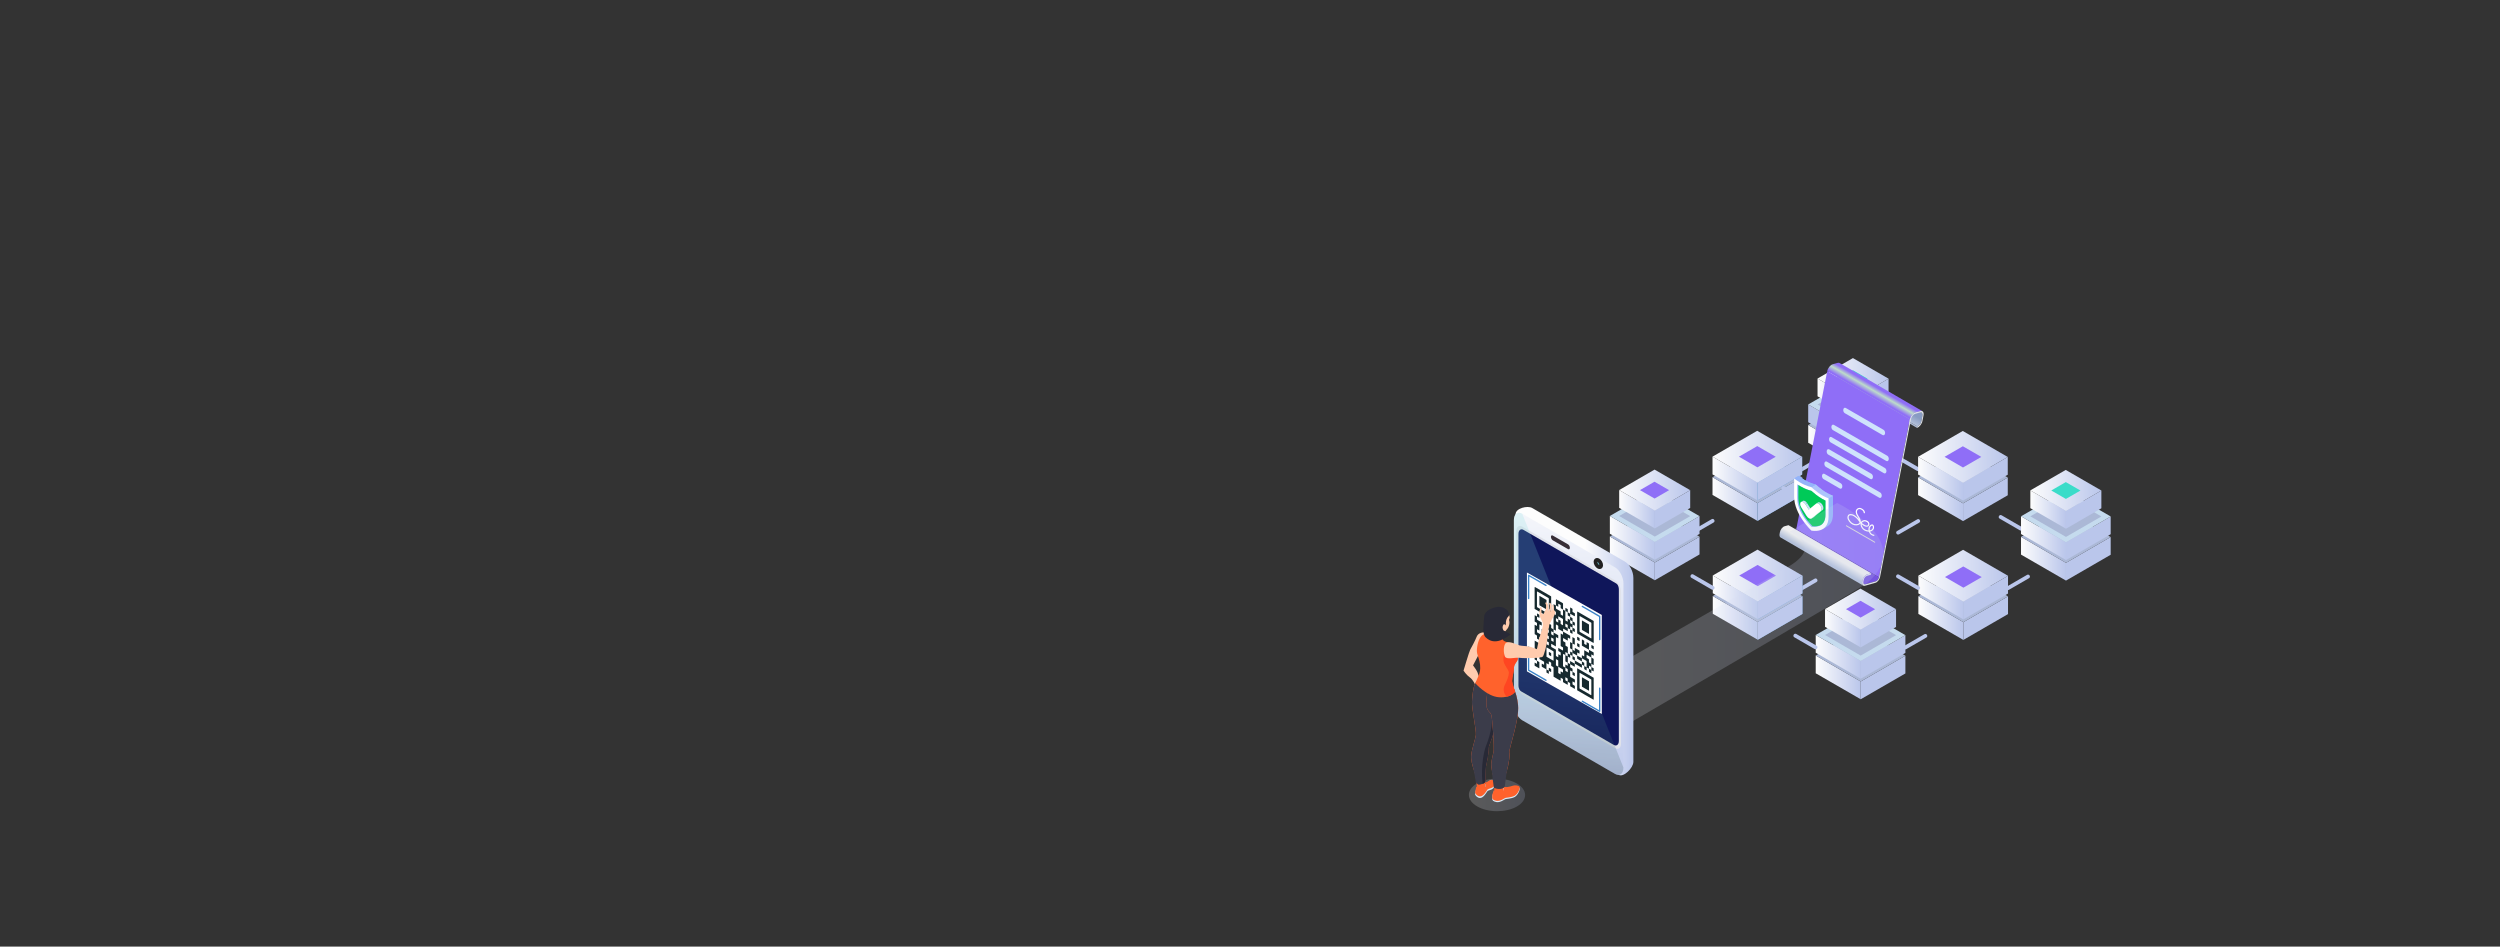<svg width="1920" height="727" viewBox="0 0 1920 727" fill="none" xmlns="http://www.w3.org/2000/svg">
<rect x="0" y="0" width="1920" height="727" fill="#333333" stroke="none"/>
<g clip-path="url(#clip0_326_26802)">
<path d="M1423.25 359.996L1388.7 340.036V326.396L1423.25 346.357V359.996Z" fill="url(#paint0_linear_326_26802)"/>
<path d="M1423.25 359.995L1457.57 340.152V326.513L1423.25 346.356V359.995Z" fill="url(#paint1_linear_326_26802)"/>
<path d="M1423.25 346.356L1388.7 326.396L1423.03 306.553L1457.57 326.513L1423.25 346.356Z" fill="#ABB8D6"/>
<path d="M1423.25 344.219L1388.7 324.259V310.62L1423.25 330.58V344.219Z" fill="url(#paint2_linear_326_26802)"/>
<path d="M1423.25 344.219L1457.57 324.376V310.736L1423.25 330.58V344.219Z" fill="url(#paint3_linear_326_26802)"/>
<path d="M1423.25 330.58L1388.7 310.62L1423.03 290.776L1457.57 310.736L1423.25 330.58Z" fill="#C5DBEE"/>
<path d="M1423.22 326.448L1395.87 310.646L1423.05 294.921L1450.41 310.737L1423.22 326.448Z" fill="#ABB8D6"/>
<path d="M1423.22 320.166L1395.87 304.351V290.711L1423.22 306.527V320.166Z" fill="url(#paint4_linear_326_26802)"/>
<path d="M1423.22 320.166L1450.41 304.455V290.815L1423.22 306.527V320.166Z" fill="url(#paint5_linear_326_26802)"/>
<path d="M1423.22 306.527L1395.87 290.712L1423.05 275L1450.41 290.815L1423.22 306.527Z" fill="url(#paint6_linear_326_26802)"/>
<path d="M1434.32 290.828L1423.17 297.279L1411.95 290.79L1423.1 284.352L1434.32 290.828Z" fill="#3ADCC9"/>
<path d="M1379.64 455.936C1384.8 452.957 1389.96 449.965 1395.11 446.986C1396.75 446.04 1395.26 443.476 1393.62 444.434C1388.46 447.413 1383.3 450.405 1378.15 453.384C1376.5 454.33 1377.99 456.895 1379.64 455.936Z" fill="url(#paint7_linear_326_26802)"/>
<path d="M1379.42 364.659C1384.58 361.68 1389.74 358.688 1394.89 355.708C1396.53 354.763 1395.04 352.198 1393.4 353.157C1388.24 356.136 1383.08 359.128 1377.93 362.107C1376.28 363.053 1377.77 365.617 1379.42 364.659Z" fill="url(#paint8_linear_326_26802)"/>
<path d="M1456.66 352.6C1461.85 355.605 1467.05 358.597 1472.24 361.602C1473.88 362.56 1475.38 359.996 1473.73 359.05C1468.54 356.045 1463.34 353.053 1458.15 350.048C1456.51 349.089 1455.01 351.654 1456.66 352.6Z" fill="url(#paint9_linear_326_26802)"/>
<path d="M1535.72 398.297C1540.91 401.302 1546.11 404.294 1551.3 407.299C1552.94 408.257 1554.44 405.693 1552.78 404.747C1547.6 401.742 1542.4 398.75 1537.21 395.745C1535.56 394.787 1534.06 397.351 1535.72 398.297Z" fill="url(#paint10_linear_326_26802)"/>
<path d="M1542.81 452.996C1547.97 450.017 1553.13 447.025 1558.28 444.046C1559.92 443.1 1558.44 440.536 1556.79 441.494C1551.63 444.473 1546.47 447.465 1541.32 450.444C1539.68 451.39 1541.17 453.955 1542.81 452.996Z" fill="url(#paint11_linear_326_26802)"/>
<path d="M1463.97 498.576C1469.13 495.597 1474.3 492.605 1479.44 489.626C1481.09 488.68 1479.6 486.116 1477.96 487.074C1472.79 490.053 1467.63 493.045 1462.48 496.025C1460.84 496.97 1462.33 499.535 1463.97 498.576Z" fill="url(#paint12_linear_326_26802)"/>
<path d="M1300.58 410.239C1305.74 407.26 1310.9 404.268 1316.05 401.289C1317.69 400.343 1316.21 397.778 1314.56 398.737C1309.4 401.716 1304.24 404.708 1299.09 407.687C1297.45 408.633 1298.93 411.197 1300.58 410.239Z" fill="url(#paint13_linear_326_26802)"/>
<path d="M1349.74 400.071L1315.21 380.111V366.472L1349.74 386.432V400.071Z" fill="url(#paint14_linear_326_26802)"/>
<path d="M1349.74 400.071L1384.06 380.228V366.588L1349.74 386.432V400.071Z" fill="#5A97CC"/>
<path d="M1349.74 400.071L1384.06 380.228V366.588L1349.74 386.432V400.071Z" fill="url(#paint15_linear_326_26802)"/>
<path d="M1349.74 386.432L1315.21 366.472L1349.53 346.628L1384.06 366.589L1349.74 386.432Z" fill="#ABB8D6"/>
<path d="M1270.9 445.639L1236.37 425.679V412.04L1270.9 432V445.639Z" fill="url(#paint16_linear_326_26802)"/>
<path d="M1270.9 445.639L1305.23 425.808V412.169L1270.9 432V445.639Z" fill="url(#paint17_linear_326_26802)"/>
<path d="M1270.9 431.999L1236.37 412.039L1270.69 392.196L1305.23 412.169L1270.9 431.999Z" fill="#ABB8D6"/>
<path d="M1507.63 400.2L1541.96 380.357V366.718L1507.63 386.561V400.2Z" fill="url(#paint18_linear_326_26802)"/>
<path d="M1507.63 386.561V400.201L1473.09 380.228V366.588L1507.63 386.561Z" fill="url(#paint19_linear_326_26802)"/>
<path d="M1541.96 366.718L1507.63 386.561L1473.09 366.588L1507.41 346.758L1541.96 366.718Z" fill="#ABB8D6"/>
<path d="M1507.84 491.465L1542.16 471.622V457.982L1507.84 477.826V491.465Z" fill="url(#paint20_linear_326_26802)"/>
<path d="M1507.84 477.826V491.465L1473.31 471.505V457.866L1507.84 477.826Z" fill="url(#paint21_linear_326_26802)"/>
<path d="M1542.16 457.983L1507.84 477.826L1473.31 457.866L1507.63 438.022L1542.16 457.983Z" fill="#ABB8D6"/>
<path d="M1349.96 491.336L1384.28 471.505V457.866L1349.96 477.697V491.336Z" fill="#5A97CC"/>
<path d="M1349.96 491.336L1384.28 471.505V457.866L1349.96 477.697V491.336Z" fill="url(#paint22_linear_326_26802)"/>
<path d="M1349.96 477.697V491.336L1315.42 471.376V457.737L1349.96 477.697Z" fill="url(#paint23_linear_326_26802)"/>
<path d="M1384.28 457.866L1349.96 477.697L1315.42 457.737L1349.74 437.893L1384.28 457.866Z" fill="#ABB8D6"/>
<path d="M1349.74 384.295L1315.21 364.335V350.696L1349.74 370.656V384.295Z" fill="url(#paint24_linear_326_26802)"/>
<path d="M1349.74 384.295L1384.06 364.451V350.812L1349.74 370.656V384.295Z" fill="#5A97CC"/>
<path d="M1349.74 384.295L1384.06 364.451V350.812L1349.74 370.656V384.295Z" fill="url(#paint25_linear_326_26802)"/>
<path d="M1349.74 370.656L1315.21 350.696L1349.53 330.852L1384.06 350.812L1349.74 370.656Z" fill="url(#paint26_linear_326_26802)"/>
<path d="M1270.9 429.875L1236.37 409.902V396.263L1270.9 416.223V429.875Z" fill="url(#paint27_linear_326_26802)"/>
<path d="M1270.9 429.875L1305.23 410.032V396.393L1270.9 416.223V429.875Z" fill="url(#paint28_linear_326_26802)"/>
<path d="M1270.9 416.223L1236.37 396.263L1270.69 376.419L1305.23 396.392L1270.9 416.223Z" fill="#C5DBEE"/>
<path d="M1270.89 412.104L1243.53 396.289L1270.72 380.577L1298.07 396.392L1270.89 412.104Z" fill="#ABB8D6"/>
<path d="M1507.63 384.424L1541.96 364.581V350.941L1507.63 370.785V384.424Z" fill="url(#paint29_linear_326_26802)"/>
<path d="M1507.63 370.785V384.424L1473.09 364.451V350.812L1507.63 370.785Z" fill="url(#paint30_linear_326_26802)"/>
<path d="M1541.96 350.942L1507.63 370.785L1473.09 350.812L1507.41 330.981L1541.96 350.942Z" fill="url(#paint31_linear_326_26802)"/>
<path d="M1507.84 475.689L1542.16 455.845V442.206L1507.84 462.05V475.689Z" fill="url(#paint32_linear_326_26802)"/>
<path d="M1507.84 462.05V475.689L1473.31 455.729V442.09L1507.84 462.05Z" fill="url(#paint33_linear_326_26802)"/>
<path d="M1542.16 442.206L1507.84 462.05L1473.31 442.09L1507.63 422.246L1542.16 442.206Z" fill="url(#paint34_linear_326_26802)"/>
<path d="M1586.68 445.898L1552.14 425.925V412.286L1586.68 432.259V445.898Z" fill="url(#paint35_linear_326_26802)"/>
<path d="M1586.68 445.898L1621 426.054V412.415L1586.68 432.259V445.898Z" fill="url(#paint36_linear_326_26802)"/>
<path d="M1586.68 432.259L1552.14 412.286L1586.47 392.455L1621 412.415L1586.68 432.259Z" fill="#ABB8D6"/>
<path d="M1586.68 430.122L1552.14 410.148V396.509L1586.68 416.482V430.122Z" fill="url(#paint37_linear_326_26802)"/>
<path d="M1586.68 430.121L1621 410.278V396.639L1586.68 416.482V430.121Z" fill="url(#paint38_linear_326_26802)"/>
<path d="M1586.68 416.482L1552.14 396.509L1586.47 376.679L1621 396.639L1586.68 416.482Z" fill="#C5DBEE"/>
<path d="M1586.67 412.351L1559.3 396.535L1586.48 380.824L1613.85 396.639L1586.67 412.351Z" fill="#ABB8D6"/>
<path d="M1586.67 406.068L1559.3 390.253V376.614L1586.67 392.429V406.068Z" fill="url(#paint39_linear_326_26802)"/>
<path d="M1586.67 406.068L1613.85 390.344V376.705L1586.67 392.429V406.068Z" fill="url(#paint40_linear_326_26802)"/>
<path d="M1586.67 392.429L1559.3 376.614L1586.48 360.902L1613.85 376.705L1586.67 392.429Z" fill="url(#paint41_linear_326_26802)"/>
<path d="M1597.77 376.731L1586.61 383.181L1575.38 376.692L1586.54 370.241L1597.77 376.731Z" fill="#3ADCC9"/>
<path d="M1429.02 537.033L1394.47 517.073V503.434L1429.02 523.394V537.033Z" fill="url(#paint42_linear_326_26802)"/>
<path d="M1429.02 537.033L1463.34 517.203V503.563L1429.02 523.394V537.033Z" fill="url(#paint43_linear_326_26802)"/>
<path d="M1429.02 523.394L1394.47 503.434L1428.8 483.59L1463.34 503.563L1429.02 523.394Z" fill="#ABB8D6"/>
<path d="M1429.02 521.257L1394.47 501.297V487.658L1429.02 507.618V521.257Z" fill="url(#paint44_linear_326_26802)"/>
<path d="M1429.02 521.257L1463.34 501.426V487.787L1429.02 507.618V521.257Z" fill="url(#paint45_linear_326_26802)"/>
<path d="M1429.02 507.618L1394.47 487.657L1428.8 467.814L1463.34 487.787L1429.02 507.618Z" fill="#C5DBEE"/>
<path d="M1428.99 503.499L1401.63 487.683L1428.82 471.972L1456.17 487.774L1428.99 503.499Z" fill="#ABB8D6"/>
<path d="M1428.99 497.203L1401.63 481.388V467.749L1428.99 483.564V497.203Z" fill="url(#paint46_linear_326_26802)"/>
<path d="M1428.99 497.204L1456.17 481.492V467.853L1428.99 483.565V497.204Z" fill="url(#paint47_linear_326_26802)"/>
<path d="M1428.99 483.564L1401.63 467.749L1428.82 452.038L1456.17 467.853L1428.99 483.564Z" fill="url(#paint48_linear_326_26802)"/>
<path d="M1440.09 467.879L1428.94 474.316L1417.72 467.827L1428.86 461.39L1440.09 467.879Z" fill="#8F6EF7"/>
<path d="M1349.96 475.56L1384.28 455.729V442.09L1349.96 461.92V475.56Z" fill="#5A97CC"/>
<path d="M1349.96 475.56L1384.28 455.729V442.09L1349.96 461.92V475.56Z" fill="url(#paint49_linear_326_26802)"/>
<path d="M1349.96 461.921V475.56L1315.42 455.6V441.96L1349.96 461.921Z" fill="url(#paint50_linear_326_26802)"/>
<path d="M1384.28 442.09L1349.96 461.92L1315.42 441.96L1349.74 422.117L1384.28 442.09Z" fill="url(#paint51_linear_326_26802)"/>
<path d="M1270.89 405.809L1243.53 390.007V376.368L1270.89 392.17V405.809Z" fill="url(#paint52_linear_326_26802)"/>
<path d="M1270.89 405.809L1298.07 390.098V376.458L1270.89 392.17V405.809Z" fill="url(#paint53_linear_326_26802)"/>
<path d="M1270.89 392.17L1243.53 376.368L1270.72 360.643L1298.07 376.458L1270.89 392.17Z" fill="url(#paint54_linear_326_26802)"/>
<path d="M1521.64 350.902L1507.57 359.037L1493.4 350.851L1507.48 342.716L1521.64 350.902Z" fill="#8F6EF7"/>
<path d="M1363.76 350.786L1349.67 358.92L1335.51 350.734L1349.6 342.587L1363.76 350.786Z" fill="#8F6FF7"/>
<path d="M1521.97 443.203L1507.89 451.337L1493.73 443.151L1507.8 435.017L1521.97 443.203Z" fill="#8F6EF7"/>
<path d="M1363.97 442.051L1349.89 450.185L1335.73 441.999L1349.8 433.865L1363.97 442.051Z" fill="#8F6EF7"/>
<path d="M1281.87 376.445L1270.73 382.883L1259.5 376.407L1270.65 369.956L1281.87 376.445Z" fill="#8F6FF7"/>
<path d="M1368.87 376.07C1378.78 381.795 1388.7 387.533 1398.61 393.258C1400.26 394.216 1401.76 391.652 1400.1 390.706C1390.19 384.981 1380.27 379.243 1370.36 373.518C1368.72 372.56 1367.22 375.124 1368.87 376.07Z" fill="url(#paint55_linear_326_26802)"/>
<path d="M1298.99 443.747C1304.17 446.753 1309.37 449.745 1314.56 452.75C1316.22 453.708 1317.71 451.143 1316.05 450.198C1310.86 447.193 1305.66 444.201 1300.47 441.196C1298.82 440.237 1297.33 442.802 1298.99 443.747Z" fill="url(#paint56_linear_326_26802)"/>
<path d="M1458.46 410.356C1463.62 407.376 1468.78 404.384 1473.93 401.405C1475.58 400.46 1474.09 397.895 1472.45 398.854C1467.28 401.833 1462.12 404.825 1456.97 407.804C1455.33 408.749 1456.82 411.314 1458.46 410.356Z" fill="url(#paint57_linear_326_26802)"/>
<path d="M1456.88 443.877C1462.07 446.882 1467.27 449.874 1472.46 452.879C1474.1 453.838 1475.6 451.273 1473.95 450.328C1468.76 447.323 1463.56 444.331 1458.37 441.326C1456.73 440.367 1455.23 442.932 1456.88 443.877Z" fill="url(#paint58_linear_326_26802)"/>
<path d="M1378.04 489.445C1383.23 492.45 1388.43 495.442 1393.62 498.447C1395.26 499.405 1396.76 496.841 1395.11 495.895C1389.92 492.89 1384.72 489.898 1379.53 486.893C1377.89 485.935 1376.39 488.499 1378.04 489.445Z" fill="url(#paint59_linear_326_26802)"/>
<path d="M1379.55 406.405C1379.27 407.817 1378.16 409.216 1377.06 409.527L1369.07 411.781C1368.69 411.884 1368.38 411.845 1368.12 411.703L1431.62 448.644C1431.86 448.786 1432.19 448.825 1432.56 448.722L1440.56 446.468C1441.66 446.157 1442.76 444.758 1443.04 443.346L1379.55 406.405Z" fill="#7554DF"/>
<path d="M1373.54 403.322L1370.55 404.164C1368.98 404.605 1367.38 406.625 1366.98 408.659L1366.72 410.006C1366.47 411.353 1366.79 412.376 1367.49 412.791L1430.98 449.732C1430.27 449.317 1429.95 448.294 1430.21 446.947L1430.46 445.6C1430.87 443.553 1432.47 441.546 1434.04 441.105L1437.02 440.263L1373.53 403.322H1373.54Z" fill="url(#paint60_linear_326_26802)"/>
<path d="M1472.24 328.611L1408.74 291.657L1408.96 290.53L1472.46 327.471L1472.24 328.611Z" fill="#ACBAD5"/>
<path d="M1475.74 316.863L1412.25 279.922C1412.87 280.285 1413.16 281.178 1412.92 282.37L1412.09 286.58C1411.75 288.367 1410.34 290.142 1408.96 290.53L1472.46 327.471C1473.84 327.083 1475.24 325.308 1475.59 323.521L1476.42 319.311C1476.65 318.132 1476.37 317.226 1475.74 316.863Z" fill="url(#paint61_linear_326_26802)"/>
<path d="M1443.04 443.346L1379.54 406.405L1403.3 285.077L1466.79 322.018L1443.04 443.346Z" fill="#8F6EF7"/>
<path d="M1474.77 315.632C1476.64 315.114 1477.76 316.656 1477.28 319.065L1476.46 323.275C1475.99 325.684 1474.09 328.08 1472.23 328.598L1472.45 327.471C1473.83 327.083 1475.23 325.308 1475.58 323.521L1476.4 319.311C1476.75 317.524 1475.91 316.384 1474.54 316.772L1470.79 317.834C1469.41 318.223 1468.01 319.998 1467.66 321.785L1443.89 443.113C1443.49 445.146 1441.89 447.167 1440.32 447.607L1432.33 449.861C1430.75 450.302 1429.81 449.006 1430.21 446.973L1430.47 445.626C1430.87 443.579 1432.47 441.572 1434.04 441.131L1437.02 440.289L1436.8 441.416L1433.82 442.258C1432.72 442.569 1431.6 443.968 1431.33 445.38L1431.07 446.727C1430.8 448.139 1431.46 449.045 1432.55 448.734L1440.54 446.481C1441.64 446.17 1442.74 444.771 1443.03 443.359L1466.79 322.031C1467.26 319.622 1469.16 317.226 1471.02 316.708L1474.77 315.645V315.632Z" fill="#DFE2E9"/>
<path d="M1412.88 278.821C1412.46 278.575 1411.91 278.51 1411.28 278.692L1407.53 279.754C1405.66 280.272 1403.78 282.668 1403.3 285.077L1466.79 322.018C1467.26 319.609 1469.16 317.213 1471.02 316.695L1474.77 315.633C1475.41 315.451 1475.95 315.516 1476.38 315.762L1412.88 278.821Z" fill="url(#paint62_linear_326_26802)"/>
<path d="M1445.83 334.116L1416.78 317.304C1415.95 316.825 1415.46 315.542 1415.66 314.441C1415.87 313.34 1416.71 312.835 1417.54 313.314L1446.6 330.127C1447.42 330.606 1447.92 331.889 1447.71 332.989C1447.5 334.09 1446.66 334.596 1445.83 334.116Z" fill="#CFE3FC"/>
<path d="M1448.67 354.025L1407.66 330.295C1406.83 329.816 1406.34 328.534 1406.54 327.433C1406.75 326.332 1407.59 325.827 1408.42 326.306L1449.43 350.035C1450.26 350.515 1450.75 351.797 1450.54 352.898C1450.34 353.999 1449.5 354.504 1448.67 354.025Z" fill="#CFE3FC"/>
<path d="M1446.87 363.428L1405.86 339.699C1405.03 339.22 1404.54 337.937 1404.75 336.836C1404.95 335.735 1405.79 335.23 1406.62 335.709L1447.63 359.439C1448.46 359.918 1448.95 361.2 1448.74 362.301C1448.54 363.402 1447.7 363.907 1446.87 363.428Z" fill="#CFE3FC"/>
<path d="M1436.49 367.884L1404.05 349.103C1403.22 348.623 1402.73 347.341 1402.93 346.24C1403.14 345.139 1403.98 344.634 1404.81 345.113L1437.26 363.895C1438.08 364.374 1438.58 365.656 1438.37 366.757C1438.16 367.858 1437.32 368.363 1436.49 367.884Z" fill="#CFE3FC"/>
<path d="M1443.26 382.248L1402.25 358.519C1401.42 358.04 1400.93 356.758 1401.14 355.657C1401.34 354.556 1402.18 354.05 1403.01 354.53L1444.02 378.259C1444.85 378.738 1445.34 380.021 1445.13 381.122C1444.93 382.223 1444.09 382.728 1443.26 382.248Z" fill="#CFE3FC"/>
<path d="M1439.78 416.832L1417.93 404.19C1417.77 404.1 1417.67 403.854 1417.71 403.633C1417.75 403.413 1417.92 403.323 1418.07 403.413L1439.92 416.055C1440.08 416.146 1440.18 416.392 1440.14 416.612C1440.1 416.832 1439.93 416.923 1439.78 416.832Z" fill="#DBDBDB"/>
<path d="M1412.99 375.189L1400.45 367.936C1399.62 367.456 1399.13 366.174 1399.34 365.073C1399.55 363.972 1400.39 363.467 1401.21 363.946L1413.75 371.2C1414.58 371.679 1415.07 372.961 1414.86 374.062C1414.66 375.163 1413.81 375.668 1412.99 375.189Z" fill="#CFE3FC"/>
<path d="M1439.38 411.69C1437.28 411.353 1435.94 410.252 1435.29 408.335C1435.02 408.335 1434.81 408.309 1434.71 408.296C1432.55 408.011 1430.93 407.118 1429.91 405.615C1429.07 404.385 1428.69 402.999 1428.9 401.872C1428.9 401.872 1428.87 401.859 1428.87 401.846C1428.59 402.442 1428.06 402.882 1427.3 403.18C1425.42 403.892 1423.17 403.439 1421.41 401.975C1420.54 401.25 1419.8 400.279 1419.25 399.165C1418.65 397.973 1418.69 396.561 1419.33 395.642C1419.93 394.761 1421.05 394.8 1421.41 394.787C1423.36 394.813 1424.99 396.082 1426.45 397.442C1426.98 397.934 1427.39 398.439 1427.77 398.97C1427.59 398.543 1427.33 398.077 1427.04 397.571L1426.82 397.222C1426.08 396.043 1425.33 394.826 1425.21 393.465C1425.03 391.432 1426.43 390.188 1427.83 390.046C1428.61 389.955 1429.21 390.188 1429.87 390.551C1430.43 390.862 1431.06 391.238 1431.56 391.872C1432.06 392.494 1432.43 393.465 1432.19 394.256L1431.31 393.984C1431.42 393.595 1431.23 392.934 1430.84 392.442C1430.44 391.937 1429.92 391.639 1429.43 391.354C1428.81 391.004 1428.39 390.901 1427.92 390.953C1426.96 391.056 1426 391.937 1426.13 393.375C1426.22 394.515 1426.92 395.642 1427.59 396.717L1427.81 397.066C1428.71 398.53 1429.15 399.735 1429.11 400.732C1429.16 400.784 1429.2 400.849 1429.25 400.9C1429.46 400.564 1429.73 400.292 1430.08 400.084C1430.46 399.851 1430.9 399.618 1431.4 399.501C1432.33 399.294 1433.62 399.644 1434.54 400.33C1435.2 400.823 1435.63 401.535 1435.7 402.26C1435.77 402.856 1435.6 403.439 1435.21 403.892C1434.46 404.773 1432.65 405.045 1430.01 402.908C1429.92 402.83 1429.83 402.766 1429.74 402.688C1429.78 403.439 1430.1 404.294 1430.65 405.084C1431.53 406.366 1432.88 407.118 1434.8 407.364C1434.84 407.364 1434.91 407.377 1435.03 407.39C1434.85 406.276 1435.02 405.162 1435.51 404.333C1435.77 403.879 1436.74 402.61 1437.86 402.74C1438.27 402.778 1438.8 403.025 1439.12 403.944C1439.44 404.89 1439.2 406.03 1438.8 406.612C1438.08 407.662 1437.08 408.076 1436.22 408.232C1436.62 409.307 1437.42 410.434 1439.51 410.77L1439.37 411.677L1439.38 411.69ZM1437.75 403.659C1437.3 403.659 1436.6 404.333 1436.33 404.812C1435.92 405.486 1435.81 406.418 1435.98 407.351C1436.66 407.234 1437.49 406.923 1438.05 406.107C1438.32 405.719 1438.47 404.864 1438.27 404.255C1438.18 403.996 1438.02 403.685 1437.79 403.659C1437.77 403.659 1437.76 403.659 1437.75 403.659ZM1429.93 401.613C1430.14 401.807 1430.36 402.001 1430.61 402.209C1432.59 403.815 1434.04 403.905 1434.53 403.322C1434.75 403.063 1434.84 402.74 1434.8 402.39C1434.75 401.911 1434.45 401.444 1433.98 401.095C1433.28 400.564 1432.25 400.279 1431.59 400.421C1431.23 400.499 1430.88 400.693 1430.56 400.887C1430.27 401.056 1430.06 401.302 1429.92 401.613H1429.93ZM1421.33 395.706C1420.68 395.706 1420.3 395.849 1420.08 396.173C1419.64 396.807 1419.64 397.869 1420.08 398.75C1420.57 399.735 1421.25 400.628 1422 401.263C1423.5 402.519 1425.41 402.921 1426.97 402.325C1427.63 402.079 1428.01 401.703 1428.15 401.172C1428.15 401.133 1428.17 401.082 1428.17 401.043C1427.88 400.667 1427.62 400.317 1427.37 399.968C1426.91 399.307 1426.45 398.685 1425.83 398.116C1424.5 396.885 1423.04 395.732 1421.4 395.706H1421.33Z" fill="white"/>
<path d="M1377.9 367.456L1381.3 365.487C1387.73 370.383 1391.64 371.368 1394.53 372.145C1397.41 374.697 1401.32 378.246 1407.75 380.771V394.734C1407.75 400.369 1405.52 403.193 1402.91 404.579L1399.52 406.547L1399.71 405.628C1396.96 406.081 1394.54 405.537 1394.54 405.537C1394.54 405.537 1381.32 393.206 1381.32 379.463V371.251L1377.91 367.456H1377.9Z" fill="#94B4FA"/>
<path d="M1407.75 380.784L1404.34 382.753L1397.06 380.759L1391.11 374.114L1394.51 372.145C1397.4 374.697 1401.3 378.246 1407.73 380.772L1407.75 380.784Z" fill="#ACC5FB"/>
<path d="M1378.28 367.236L1381.3 365.487C1387.73 370.383 1391.64 371.368 1394.53 372.145L1391.12 374.114H1383.84L1377.89 367.456L1378.26 367.249L1378.28 367.236Z" fill="#94B4FA"/>
<path d="M1391.12 374.114C1394.01 376.665 1397.91 380.214 1404.34 382.74V396.703C1404.34 410.446 1391.12 407.493 1391.12 407.493C1391.12 407.493 1377.9 395.162 1377.9 381.419V367.456C1384.33 372.352 1388.24 373.337 1391.12 374.114Z" fill="white"/>
<path d="M1391.12 404.579C1392.18 404.708 1394.28 404.851 1396.34 404.216C1400.06 403.089 1401.95 400.097 1401.95 395.317V384.45C1401.07 384.023 1400.22 383.569 1399.38 383.09C1395.81 381.031 1393.13 378.725 1391.12 376.95C1389.12 376.406 1386.44 375.616 1382.87 373.544C1382.03 373.065 1381.17 372.521 1380.29 371.925V382.792C1380.29 387.572 1382.18 392.753 1385.91 398.18C1387.97 401.185 1390.06 403.465 1391.12 404.566V404.579Z" fill="#94B4FA"/>
<path d="M1391.98 404.086C1390.92 402.998 1388.82 400.706 1386.76 397.701C1383.04 392.26 1381.15 387.079 1381.15 382.313V372.495C1381.73 372.87 1382.31 373.22 1382.87 373.557C1386.44 375.629 1389.12 376.419 1391.12 376.963C1393.13 378.738 1395.81 381.043 1399.38 383.103C1400.22 383.582 1401.07 384.048 1401.95 384.463V395.33C1401.95 399.074 1400.79 401.716 1398.5 403.231C1398.08 403.426 1397.66 403.594 1397.19 403.737C1395.13 404.358 1393.04 404.229 1391.98 404.099V404.086Z" fill="#00CA58"/>
<path d="M1392.68 397.454L1391.3 398.258C1391.3 398.258 1391.42 398.18 1391.48 398.141L1392.86 397.338C1392.86 397.338 1392.74 397.429 1392.68 397.454Z" fill="#BEB7C8"/>
<path d="M1383.23 385.486L1384.6 384.683C1385.07 384.411 1385.69 384.489 1386.31 384.852C1386.88 385.188 1387.46 385.745 1387.91 386.484L1386.54 387.287C1386.08 386.548 1385.51 385.978 1384.94 385.655C1384.32 385.292 1383.7 385.214 1383.23 385.486Z" fill="#CBDCF9"/>
<path d="M1386.56 387.3L1387.93 386.497L1390.46 390.59L1389.09 391.393L1386.56 387.3Z" fill="#CBDCF9"/>
<path d="M1398.46 392.442L1399.83 391.639L1392.84 397.338L1391.47 398.141L1398.46 392.442Z" fill="#CBDCF9"/>
<path d="M1394.9 386.665L1396.27 385.862C1396.74 385.59 1397.36 385.668 1397.99 386.03L1396.62 386.833C1396 386.471 1395.37 386.393 1394.9 386.665Z" fill="#CBDCF9"/>
<path d="M1396.62 386.833L1397.99 386.03C1398.54 386.341 1399.07 386.859 1399.52 387.546C1400.54 389.113 1400.68 390.952 1399.83 391.639L1398.46 392.442C1399.31 391.755 1399.17 389.929 1398.15 388.349C1397.69 387.662 1397.16 387.144 1396.62 386.833Z" fill="#CBDCF9"/>
<path d="M1396.62 386.834C1397.16 387.144 1397.69 387.662 1398.15 388.349C1399.17 389.916 1399.31 391.756 1398.46 392.442L1391.47 398.141C1390.9 398.608 1390.09 398.53 1389.27 398.063C1388.6 397.675 1387.93 397.014 1387.38 396.134L1383.32 389.567C1382.34 387.973 1382.26 386.173 1383.15 385.551C1383.63 385.214 1384.29 385.292 1384.95 385.668C1385.52 386.005 1386.1 386.562 1386.56 387.3L1389.09 391.393L1394.76 386.769C1395.24 386.38 1395.92 386.432 1396.62 386.834Z" fill="white"/>
<path opacity="0.2" d="M1410.88 386.276L1374.34 408.49C1389.84 416.223 1390.55 425.07 1373.37 435.302L1177.25 547.939C1159.68 560.671 1217.06 564.998 1215.09 576.5C1215.09 576.5 1433.94 449.408 1434.27 447.426C1471.67 415.226 1410.89 386.276 1410.89 386.276H1410.88Z" fill="url(#paint63_linear_326_26802)"/>
<path opacity="0.2" d="M1165.01 619.373C1156.6 624.23 1142.94 624.205 1134.48 619.321C1126.02 614.438 1125.98 606.524 1134.39 601.667C1142.8 596.81 1156.46 596.836 1164.92 601.719C1173.38 606.602 1173.42 614.516 1165.01 619.373Z" fill="url(#paint64_linear_326_26802)"/>
<path d="M1254.43 443.67V582.834V585.088C1254.43 589.828 1246.84 597.185 1243.28 595.139L1176.71 548.742C1173.15 546.696 1170.28 541.178 1170.28 536.437L1163.95 395.007C1163.95 390.266 1173.16 388.09 1176.71 390.137L1184.34 394.553L1247.99 431.339C1251.53 433.399 1254.42 438.903 1254.42 443.644L1254.43 443.67Z" fill="url(#paint65_linear_326_26802)"/>
<path d="M1246.8 448.074V587.238V589.491C1246.8 594.232 1243.93 596.408 1240.37 594.362L1169.08 553.146C1165.53 551.1 1162.66 545.582 1162.66 540.841V399.411C1162.66 394.67 1165.54 392.494 1169.08 394.54L1176.72 398.957L1240.37 435.743C1243.91 437.802 1246.8 443.307 1246.8 448.048V448.074Z" fill="url(#paint66_linear_326_26802)"/>
<path d="M1164.49 524.43V408.089C1164.49 404.605 1166.6 403.012 1169.21 404.514L1240.24 445.561C1242.85 447.064 1244.96 451.118 1244.96 454.589V570.93C1244.96 574.415 1242.85 576.008 1240.24 574.505L1169.21 533.458C1166.6 531.956 1164.49 527.902 1164.49 524.43Z" fill="#E0E2EA"/>
<path d="M1241.87 572.252C1241.16 572.666 1240.28 572.614 1239.4 572.096L1168.37 531.049C1168.02 530.855 1167.39 530.401 1166.96 529.663C1166.6 529.028 1166.17 527.785 1166.17 526.373V410.032C1166.17 408.491 1166.69 407.312 1167.58 406.794C1168.3 406.379 1169.18 406.431 1170.05 406.949L1241.08 447.996C1241.43 448.191 1242.06 448.644 1242.49 449.382C1242.85 450.017 1243.28 451.26 1243.28 452.672V569.013C1243.28 570.555 1242.76 571.746 1241.87 572.252Z" fill="#0F165A"/>
<path style="mix-blend-mode:lighten" opacity="0.2" d="M1246.8 589.505C1246.8 594.245 1243.93 596.421 1240.37 594.375L1169.08 553.159C1165.53 551.113 1162.66 545.595 1162.66 540.854V399.424C1162.66 394.683 1165.54 392.507 1169.08 394.554L1246.8 589.492V589.505Z" fill="url(#paint67_linear_326_26802)"/>
<path d="M1204.29 421.741L1192.49 414.928C1191.74 414.488 1191.12 413.322 1191.12 412.312C1191.12 411.301 1191.72 410.848 1192.49 411.275L1204.29 418.088C1205.04 418.529 1205.66 419.695 1205.66 420.705C1205.66 421.715 1205.05 422.169 1204.29 421.741Z" fill="#372E36"/>
<path d="M1229.73 434.046C1229.73 435.445 1228.75 436.002 1227.53 435.302C1226.32 434.603 1225.33 432.906 1225.33 431.507C1225.33 430.108 1226.32 429.551 1227.53 430.251C1228.75 430.95 1229.73 432.647 1229.73 434.046Z" fill="#64B2C0"/>
<path d="M1228.52 437.012C1227.97 437.012 1227.39 436.844 1226.82 436.52C1225.17 435.562 1223.92 433.411 1223.92 431.507C1223.92 430.329 1224.42 429.37 1225.27 428.878C1226.12 428.386 1227.2 428.438 1228.23 429.033C1229.89 429.992 1231.13 432.142 1231.13 434.046C1231.13 435.225 1230.64 436.183 1229.79 436.675C1229.4 436.896 1228.97 437.012 1228.52 437.012ZM1226.73 431.417C1226.73 432.401 1227.44 433.632 1228.23 434.085C1228.32 433.152 1227.61 431.922 1226.84 431.468C1226.8 431.443 1226.77 431.43 1226.75 431.417H1226.73Z" fill="#222121"/>
<path d="M1172.68 439.693V515.596L1230.19 548.315V472.308L1172.68 439.693Z" fill="white"/>
<path d="M1228.57 491.75C1228.86 491.75 1229.1 491.517 1229.1 491.219V473.448C1229.1 473.254 1229 473.086 1228.84 472.995L1215.49 465.275C1215.25 465.133 1214.92 465.21 1214.77 465.469C1214.62 465.716 1214.7 466.039 1214.96 466.195L1228.04 473.759V491.232C1228.04 491.517 1228.27 491.763 1228.57 491.763V491.75Z" fill="#3A83C9"/>
<path d="M1228.57 546.799C1228.66 546.799 1228.75 546.773 1228.83 546.734C1229 546.644 1229.09 546.463 1229.09 546.281V528.51C1229.09 528.225 1228.85 527.979 1228.56 527.979C1228.26 527.979 1228.03 528.212 1228.03 528.51V545.374L1215.48 538.121C1215.23 537.978 1214.91 538.056 1214.75 538.315C1214.61 538.561 1214.69 538.885 1214.95 539.041L1228.3 546.747C1228.38 546.799 1228.47 546.812 1228.56 546.812L1228.57 546.799Z" fill="#3A83C9"/>
<path d="M1173.98 460.198C1174.26 460.198 1174.51 459.965 1174.51 459.667V442.802L1187.05 450.056C1187.3 450.198 1187.62 450.121 1187.78 449.862C1187.92 449.615 1187.84 449.292 1187.59 449.136L1174.25 441.429C1174.08 441.339 1173.88 441.339 1173.72 441.429C1173.55 441.52 1173.46 441.701 1173.46 441.883V459.667C1173.46 459.952 1173.69 460.198 1173.99 460.198H1173.98Z" fill="#3A83C9"/>
<path d="M1187.31 522.953C1187.5 522.953 1187.68 522.863 1187.77 522.694C1187.91 522.448 1187.83 522.124 1187.57 521.969L1174.49 514.405V496.931C1174.49 496.646 1174.26 496.4 1173.96 496.4C1173.67 496.4 1173.43 496.634 1173.43 496.931V514.716C1173.43 514.91 1173.54 515.078 1173.69 515.169L1187.03 522.876C1187.11 522.928 1187.2 522.94 1187.29 522.94L1187.31 522.953Z" fill="#3A83C9"/>
<path d="M1207.64 482.023C1207.64 482.023 1207.64 482.023 1207.64 482.01V482.023ZM1182.22 505.597C1182.22 505.934 1182.34 506.175 1182.59 506.322C1183.69 506.97 1184.76 507.553 1185.86 508.239C1185.86 508.991 1185.86 509.716 1185.86 510.415C1185.86 510.48 1185.72 510.532 1185.66 510.493C1183.65 509.496 1184.12 508.913 1184.04 511.594C1184.04 511.892 1184.09 512.034 1184.34 512.177C1185.31 512.721 1186.28 513.291 1187.24 513.848C1187.75 514.159 1187.68 514.042 1187.68 514.716C1187.68 515.298 1187.68 515.868 1187.68 516.49C1188.28 516.84 1188.87 517.177 1189.49 517.539V515.156C1190 515.454 1190.5 515.713 1190.97 516.024C1191.23 516.192 1191.31 516.114 1191.3 515.778C1191.27 515.221 1191.3 514.677 1191.3 514.146C1191.3 513.9 1191.26 513.757 1191.05 513.641C1190.61 513.407 1190.16 513.148 1189.72 512.876C1189.53 512.76 1189.49 512.837 1189.49 513.071C1189.49 513.666 1189.49 514.249 1189.49 514.845C1189.49 515.078 1189.44 515.13 1189.25 515.026C1188.79 514.754 1188.34 514.482 1187.87 514.223C1187.75 514.159 1187.66 514.094 1187.66 513.887C1187.66 512.371 1187.66 510.856 1187.66 509.275C1188.21 509.599 1188.72 509.884 1189.27 510.208C1189.42 510.312 1189.49 510.26 1189.49 510.04C1189.49 509.418 1189.49 508.809 1189.49 508.187C1189.49 507.967 1189.53 507.89 1189.71 508.006C1190.16 508.278 1190.61 508.537 1191.07 508.796C1191.23 508.887 1191.3 509.003 1191.3 509.237C1191.3 509.819 1191.3 510.428 1191.3 511.011C1191.3 511.309 1191.38 511.439 1191.58 511.555C1192 511.775 1192.4 512.047 1192.81 512.255C1193.07 512.384 1193.12 512.552 1193.12 512.863C1193.12 515.13 1193.12 517.397 1193.12 519.676C1194.84 520.726 1196.54 521.645 1198.26 522.681C1198.52 522.824 1198.59 522.798 1198.58 522.435C1198.56 521.878 1198.58 521.347 1198.58 520.79C1198.58 520.544 1198.62 520.454 1198.83 520.57C1199.27 520.842 1199.69 521.088 1200.13 521.321C1200.33 521.425 1200.39 521.568 1200.39 521.827C1200.39 522.409 1200.39 523.018 1200.39 523.601C1200.39 523.808 1200.44 523.925 1200.61 524.016C1201.67 524.624 1202.75 525.233 1203.81 525.868C1203.99 525.971 1204.03 525.894 1204.03 525.674C1204.03 525.078 1204.03 524.495 1204.03 523.899C1204.03 523.653 1204.08 523.588 1204.27 523.705C1204.71 523.977 1205.17 524.236 1205.61 524.469C1205.83 524.586 1205.88 524.728 1205.88 525C1205.88 525.661 1205.88 526.321 1205.88 527.008C1207.09 527.707 1208.28 528.394 1209.5 529.106C1209.5 528.368 1209.5 527.642 1209.5 526.917C1209.5 526.839 1209.36 526.645 1209.28 526.593C1208.84 526.321 1208.39 526.062 1207.95 525.816C1207.75 525.712 1207.68 525.583 1207.69 525.324C1207.7 524.754 1207.7 524.171 1207.69 523.588C1207.69 523.316 1207.75 523.277 1207.95 523.394C1208.39 523.666 1208.81 523.886 1209.25 524.158C1209.45 524.275 1209.51 524.223 1209.51 523.951C1209.51 523.277 1209.51 522.604 1209.51 521.904C1208.4 521.205 1207.3 520.609 1206.19 519.961C1205.94 519.819 1205.88 519.676 1205.88 519.353C1205.88 517.993 1205.88 516.633 1205.88 515.26C1205.88 514.988 1205.93 514.923 1206.15 515.052C1206.67 515.363 1207.18 515.635 1207.72 515.933C1207.72 515.286 1207.69 514.625 1207.72 513.99C1207.72 513.653 1207.66 513.472 1207.38 513.33C1206.98 513.135 1206.58 512.863 1206.19 512.656C1205.98 512.54 1205.89 512.423 1205.89 512.125C1205.9 511.452 1205.89 510.765 1205.89 510.079C1205.37 509.781 1204.84 509.457 1204.33 509.172C1204.12 509.055 1204.05 508.939 1204.05 508.654C1204.08 507.177 1204.02 505.636 1204.09 504.185C1204.62 504.496 1205.14 504.781 1205.66 505.092C1205.84 505.208 1205.9 505.157 1205.9 504.91C1205.9 504.211 1205.9 503.524 1205.9 502.825C1205.31 502.475 1204.71 502.139 1204.09 501.776C1204.05 500.234 1204.09 498.771 1204.08 497.255C1204.08 496.983 1204.02 496.841 1203.81 496.737C1203.39 496.517 1202.99 496.245 1202.58 496.038C1202.31 495.895 1202.24 495.727 1202.26 495.403C1202.27 494.859 1202.26 494.289 1202.26 493.732C1202.26 493.499 1202.2 493.383 1202.02 493.292C1201.58 493.059 1201.16 492.787 1200.72 492.541C1200.52 492.437 1200.43 492.307 1200.43 492.022C1200.44 491.466 1200.44 490.896 1200.43 490.313C1200.43 490.015 1200.51 489.989 1200.72 490.118C1201.74 490.714 1202.76 491.297 1203.78 491.893C1204 492.022 1204.08 491.997 1204.07 491.686C1204.05 491.103 1204.07 490.546 1204.07 489.976C1204.07 489.665 1204.14 489.639 1204.36 489.769C1204.87 490.08 1205.37 490.352 1205.9 490.662C1205.9 489.885 1205.9 489.16 1205.9 488.422C1205.9 488.176 1205.75 488.15 1205.65 488.098C1203.91 487.088 1202.19 486.103 1200.46 485.093C1200.46 484.316 1200.46 483.577 1200.46 482.865C1200.46 482.8 1200.63 482.787 1200.72 482.839C1201.83 483.474 1202.93 484.108 1204.04 484.756C1204.09 483.979 1204.03 483.163 1204.02 482.347C1204.65 482.697 1205.27 483.046 1205.9 483.409C1205.9 482.709 1205.9 482.023 1205.9 481.324C1205.9 481.052 1205.97 481.013 1206.16 481.142C1206.68 481.453 1207.2 481.738 1207.72 482.049C1207.72 481.246 1207.72 480.443 1207.72 479.64C1207.12 479.29 1206.52 478.953 1205.9 478.591V476.181C1206.51 476.531 1207.11 476.868 1207.72 477.218C1207.72 476.518 1207.72 475.819 1207.72 475.132C1207.72 474.86 1207.65 474.718 1207.44 474.614C1206.94 474.342 1206.43 474.031 1205.9 473.733C1205.9 472.956 1205.9 472.231 1205.9 471.505C1205.9 471.441 1206.07 471.428 1206.15 471.48C1207.15 472.036 1208.14 472.619 1209.13 473.189C1209.38 473.336 1209.51 473.245 1209.51 472.917C1209.51 472.386 1209.51 471.842 1209.51 471.324C1209.51 471.078 1209.45 470.948 1209.27 470.858C1208.83 470.612 1208.37 470.34 1207.94 470.094C1207.75 469.99 1207.69 469.873 1207.69 469.627C1207.69 469.031 1207.69 468.423 1207.69 467.814C1207.69 467.723 1207.61 467.503 1207.56 467.477C1207.02 467.14 1206.46 466.829 1205.88 466.493V471.324C1205.3 470.987 1204.75 470.676 1204.2 470.34C1204.14 470.301 1204.05 470.068 1204.05 469.964C1204.04 469.368 1204.04 468.772 1204.05 468.19C1204.05 467.918 1203.99 467.801 1203.8 467.697C1203.37 467.464 1202.94 467.231 1202.51 466.959C1202.28 466.817 1202.23 466.907 1202.23 467.192C1202.23 467.762 1202.23 468.332 1202.23 468.902C1202.23 469.148 1202.17 469.2 1201.98 469.083C1201.57 468.824 1201.14 468.578 1200.73 468.358C1200.48 468.228 1200.41 468.086 1200.41 467.762C1200.42 466.428 1200.41 465.081 1200.41 463.747C1200.41 463.423 1200.33 463.28 1200.1 463.151C1198.48 462.231 1196.86 461.299 1195.26 460.353C1195 460.211 1194.95 460.288 1194.95 460.599C1194.95 461.933 1194.95 463.255 1194.95 464.589C1194.95 464.977 1194.86 464.99 1194.6 464.835C1194.2 464.576 1193.78 464.368 1193.37 464.122C1193.17 463.993 1193.11 464.071 1193.11 464.33C1193.11 465.729 1193.11 467.127 1193.11 468.526C1193.11 468.772 1193.16 468.889 1193.36 468.993C1193.87 469.278 1194.38 469.575 1194.91 469.886V472.308C1194.48 472.062 1194.05 471.816 1193.64 471.57C1193.29 471.372 1193.11 471.501 1193.11 471.959C1193.11 475.754 1193.11 479.562 1193.11 483.357C1192.57 483.046 1192.04 482.735 1191.49 482.437C1191.34 482.347 1191.3 482.23 1191.3 482.049C1191.3 481.453 1191.3 480.831 1191.3 480.236C1191.3 480.002 1191.26 479.873 1191.07 479.769C1190.63 479.536 1190.17 479.277 1189.73 479.005C1189.55 478.888 1189.49 478.927 1189.49 479.186C1189.49 479.782 1189.49 480.365 1189.49 480.974C1189.49 481.22 1189.44 481.285 1189.25 481.168C1188.81 480.896 1188.36 480.663 1187.92 480.391C1187.74 480.287 1187.66 480.287 1187.66 480.559C1187.66 481.259 1187.66 481.958 1187.66 482.697C1188.15 482.982 1188.63 483.254 1189.1 483.526C1189.36 483.672 1189.49 483.91 1189.49 484.238C1189.49 484.769 1189.49 485.3 1189.49 485.844C1189.49 486.103 1189.42 486.142 1189.24 486.025C1188.72 485.702 1188.21 485.43 1187.69 485.119V487.541C1188.17 487.813 1188.63 488.085 1189.11 488.357C1189.36 488.504 1189.49 488.745 1189.49 489.082C1189.49 489.574 1189.49 490.054 1189.49 490.546C1189.49 490.848 1189.37 490.934 1189.14 490.805C1188.65 490.52 1188.18 490.235 1187.68 489.976V492.398C1187.08 492.061 1186.5 491.712 1185.86 491.349C1185.86 491.971 1185.86 492.554 1185.86 493.136C1185.86 493.849 1185.94 493.797 1185.4 493.486C1184.96 493.24 1184.52 492.981 1184.04 492.696V504.781C1183.43 504.431 1182.85 504.094 1182.23 503.732C1182.23 503.019 1182.23 502.32 1182.23 501.62C1182.23 501.413 1182.16 501.297 1182.01 501.206C1181.57 500.96 1181.12 500.688 1180.68 500.442C1180.48 500.338 1180.41 500.222 1180.42 499.95C1180.42 499.38 1180.43 498.797 1180.42 498.214C1180.42 497.916 1180.5 497.903 1180.7 498.02C1181.14 498.292 1181.57 498.525 1182.01 498.784C1182.19 498.887 1182.24 498.836 1182.24 498.615C1182.24 497.204 1182.24 495.792 1182.24 494.38C1182.24 494.211 1182.24 494.069 1182.06 493.978C1180.95 493.344 1179.82 492.696 1178.71 492.048C1178.7 492.048 1178.67 492.048 1178.65 492.048V501.672C1179.84 502.359 1181.01 503.045 1182.23 503.745C1182.27 504.431 1182.24 505.027 1182.26 505.688L1182.22 505.597ZM1204.02 475.093C1203.99 475.793 1204 476.466 1204.02 477.179C1204.02 477.425 1203.95 477.477 1203.77 477.36C1203.33 477.088 1202.88 476.829 1202.44 476.596C1202.27 476.505 1202.2 476.389 1202.2 476.155C1202.2 473.928 1202.2 471.7 1202.2 469.472C1202.2 469.265 1202.26 469.2 1202.42 469.303C1202.89 469.575 1203.34 469.847 1203.81 470.107C1203.98 470.197 1204.03 470.327 1204.02 470.521C1204.02 471.207 1204.04 471.933 1204.05 472.632C1204.66 472.995 1205.23 473.371 1205.84 473.707C1205.84 474.562 1205.84 475.365 1205.84 476.155C1205.24 475.806 1204.64 475.469 1204.03 475.106L1204.02 475.093ZM1202.19 480.935C1202.2 480.365 1202.19 479.782 1202.19 479.199C1202.19 478.966 1202.24 478.888 1202.44 479.005C1202.89 479.277 1203.34 479.536 1203.8 479.782C1203.98 479.886 1204.02 480.002 1204.02 480.223C1204.02 480.831 1204.02 481.453 1204.02 482.062C1204.02 482.153 1203.98 482.23 1203.96 482.321C1203.47 482.036 1202.98 481.725 1202.49 481.453C1202.29 481.337 1202.2 481.22 1202.2 480.935H1202.19ZM1189.5 493.59C1189.5 494.237 1189.5 494.885 1189.5 495.533C1189.5 495.61 1189.42 495.701 1189.38 495.675C1188.83 495.364 1188.27 495.04 1187.7 494.717V492.32C1188.24 492.631 1188.78 492.942 1189.32 493.24C1189.45 493.318 1189.51 493.395 1189.51 493.59H1189.5ZM1193.14 485.818C1193.14 486.492 1193.12 487.152 1193.14 487.826C1193.14 488.059 1193.1 488.15 1192.9 488.033C1192.45 487.761 1192 487.502 1191.54 487.243C1191.39 487.152 1191.32 487.049 1191.32 486.828C1191.32 486.22 1191.32 485.598 1191.32 484.976C1191.32 484.756 1191.39 484.73 1191.54 484.821C1192.01 485.106 1192.49 485.365 1192.95 485.637C1193.02 485.676 1193.08 485.753 1193.15 485.805L1193.14 485.818ZM1193.14 492.709C1193.14 492.929 1193.08 492.968 1192.92 492.877C1192.45 492.605 1192 492.333 1191.53 492.074C1191.39 491.997 1191.31 491.906 1191.32 491.686C1191.32 491.064 1191.32 490.429 1191.32 489.808C1191.32 489.613 1191.38 489.561 1191.53 489.652C1191.76 489.795 1192 489.924 1192.23 490.054C1192.46 490.183 1192.7 490.326 1192.93 490.455C1193.08 490.533 1193.16 490.649 1193.15 490.87C1193.15 491.478 1193.15 492.1 1193.15 492.722L1193.14 492.709ZM1194.95 474.99C1194.95 474.744 1195 474.692 1195.19 474.808C1195.71 475.119 1196.23 475.417 1196.74 475.715C1196.74 476.44 1196.74 477.179 1196.76 477.904C1196.76 478.098 1196.69 478.098 1196.56 478.034C1196.1 477.762 1195.63 477.49 1195.15 477.218C1194.99 477.127 1194.93 477.01 1194.95 476.803C1194.95 476.207 1194.95 475.598 1194.95 474.99ZM1198.59 477.192C1198.59 476.881 1198.54 476.725 1198.28 476.583C1197.77 476.311 1197.26 475.987 1196.74 475.689V473.28C1197.95 473.966 1199.09 474.64 1200.22 475.288C1200.41 475.391 1200.39 475.547 1200.39 475.702C1200.39 477.101 1200.39 478.5 1200.39 479.899C1200.39 480.145 1200.34 480.197 1200.15 480.093C1199.71 479.821 1199.25 479.562 1198.81 479.329C1198.62 479.225 1198.57 479.096 1198.57 478.85C1198.57 478.293 1198.57 477.736 1198.57 477.179L1198.59 477.192ZM1200.41 472.658C1200.41 472.917 1200.33 472.943 1200.15 472.827C1199.71 472.555 1199.25 472.296 1198.81 472.062C1198.65 471.972 1198.57 471.842 1198.58 471.622C1198.58 470.935 1198.56 470.223 1198.54 469.524C1197.42 468.798 1196.3 468.177 1195.18 467.516C1195.1 467.464 1194.95 467.27 1194.95 467.218C1194.93 466.48 1194.95 465.754 1194.95 464.977C1195.55 465.327 1196.14 465.664 1196.76 466.026C1196.76 465.314 1196.77 464.679 1196.76 463.967C1196.76 463.669 1196.84 463.643 1197.03 463.76C1197.47 464.019 1197.9 464.278 1198.34 464.511C1198.53 464.615 1198.61 464.757 1198.59 465.016C1198.59 465.508 1198.59 466.013 1198.59 466.506C1198.59 467.153 1198.54 467.05 1199.01 467.322C1199.38 467.542 1199.77 467.775 1200.15 467.982C1200.33 468.086 1200.39 468.202 1200.39 468.449C1200.39 469.847 1200.39 471.259 1200.39 472.671L1200.41 472.658ZM1204 504.133C1203.43 503.809 1202.89 503.499 1202.35 503.162C1202.29 503.136 1202.22 502.955 1202.22 502.89C1202.22 502.229 1202.22 501.556 1202.22 500.908C1202.22 500.83 1202.29 500.74 1202.33 500.766C1202.89 501.076 1203.43 501.4 1204 501.711V504.12V504.133ZM1202.2 520.363C1202.2 520.156 1202.24 520.078 1202.41 520.182C1202.88 520.467 1203.36 520.713 1203.82 521.011C1203.89 521.049 1204 521.257 1204 521.36C1204.03 521.684 1204 522.008 1204 522.319C1204 522.63 1204 522.928 1204 523.238C1204 523.459 1203.94 523.498 1203.78 523.394C1203.33 523.122 1202.88 522.863 1202.42 522.604C1202.26 522.513 1202.18 522.397 1202.19 522.163C1202.19 521.568 1202.19 520.959 1202.19 520.35L1202.2 520.363ZM1202.15 512.773C1202.58 513.019 1203.02 513.252 1203.45 513.498C1204.02 513.822 1204.02 513.822 1204.02 514.599V516.244C1203.43 515.907 1202.89 515.609 1202.36 515.273C1202.31 515.247 1202.22 515.001 1202.22 514.91C1202.18 514.197 1202.28 513.537 1202.15 512.786V512.773ZM1200.39 511.296C1200.39 508.498 1200.39 505.688 1200.39 502.877C1200.39 502.324 1200.6 502.169 1201.01 502.411C1201.4 502.631 1201.79 502.864 1202.2 503.097C1202.2 504.535 1202.2 505.934 1202.2 507.384C1202.2 508.006 1202.17 507.915 1202.62 508.187C1203.07 508.459 1203.54 508.718 1204.02 508.99C1204.02 509.768 1204.02 510.493 1204.02 511.205C1204.02 511.27 1203.87 511.322 1203.8 511.27C1203.34 511.024 1202.89 510.765 1202.44 510.493C1202.26 510.389 1202.2 510.441 1202.2 510.674C1202.2 511.387 1202.24 512.138 1202.15 512.786C1201.67 512.501 1201.19 512.203 1200.72 511.944C1200.46 511.801 1200.39 511.646 1200.39 511.309V511.296ZM1196.74 516.542C1196.74 515.052 1196.74 513.55 1196.74 512.047C1197.87 512.695 1199 513.356 1200.11 513.99C1200.32 514.107 1200.39 514.236 1200.38 514.508C1200.29 517.112 1200.83 516.775 1198.79 515.674C1198.62 515.57 1198.56 515.609 1198.56 515.842C1198.5 518.524 1198.98 518.096 1196.99 517.06C1196.78 516.943 1196.72 516.814 1196.72 516.529L1196.74 516.542ZM1194.93 506.4C1194.93 506.206 1195.01 506.206 1195.13 506.283C1195.59 506.555 1196.07 506.827 1196.54 507.099C1196.68 507.177 1196.74 507.281 1196.74 507.488C1196.74 509.003 1196.74 510.532 1196.74 512.047C1196.15 511.698 1195.55 511.361 1194.95 511.011C1194.95 509.444 1194.95 507.928 1194.95 506.413L1194.93 506.4ZM1194.93 498.9C1193.81 498.253 1192.72 497.605 1191.6 496.983C1191.35 496.854 1191.3 496.711 1191.3 496.413C1191.31 495.869 1191.31 495.312 1191.3 494.743C1191.3 494.445 1191.36 494.419 1191.57 494.548C1192.7 495.209 1193.79 495.844 1194.93 496.491C1194.93 494.224 1194.93 491.971 1194.93 489.704C1194.93 489.376 1195.06 489.285 1195.31 489.432C1195.77 489.704 1196.24 489.976 1196.72 490.248V487.865C1195.58 487.126 1194.44 486.543 1193.3 485.857C1193.25 485.831 1193.19 485.831 1193.14 485.818C1193.14 484.976 1193.14 484.147 1193.12 483.305C1193.72 483.655 1194.31 483.992 1194.93 484.354C1194.93 482.839 1194.93 481.375 1194.93 479.86C1194.93 479.601 1194.99 479.536 1195.19 479.653C1195.59 479.899 1195.99 480.119 1196.4 480.352C1196.64 480.49 1196.76 480.719 1196.76 481.039C1196.76 481.673 1196.76 482.308 1196.76 482.994C1197.99 483.707 1199.18 484.393 1200.41 485.106C1200.41 485.818 1200.41 486.466 1200.41 487.139C1200.41 487.437 1200.34 487.502 1200.12 487.36C1199.63 487.049 1199.12 486.777 1198.62 486.479C1198.56 489.561 1198.62 492.722 1198.59 495.831C1198.59 496.103 1198.67 496.219 1198.85 496.323C1199.29 496.556 1199.72 496.828 1200.16 497.074C1200.34 497.178 1200.41 497.307 1200.41 497.553C1200.41 498.123 1200.41 498.706 1200.41 499.302C1200.41 499.6 1200.34 499.639 1200.12 499.509C1199 498.861 1197.88 498.175 1196.77 497.592C1196.77 498.33 1196.77 499.03 1196.77 499.729C1196.77 499.937 1196.85 500.027 1196.98 500.105C1197.44 500.364 1197.9 500.649 1198.36 500.895C1198.53 500.986 1198.61 501.089 1198.61 501.335C1198.61 501.931 1198.61 502.54 1198.61 503.149C1198.61 503.408 1198.53 503.434 1198.35 503.33C1197.91 503.058 1197.46 502.825 1197.02 502.553C1196.81 502.423 1196.76 502.488 1196.76 502.76C1196.76 503.343 1196.76 503.913 1196.76 504.509C1196.76 504.794 1196.69 504.807 1196.5 504.69C1196.06 504.418 1195.63 504.172 1195.19 503.939C1194.99 503.835 1194.93 503.706 1194.93 503.447C1194.93 501.944 1194.93 500.455 1194.93 498.952V498.9ZM1187.68 497.514C1187.68 497.204 1187.74 497.152 1187.97 497.281C1189.59 498.227 1191.21 499.159 1192.82 500.079C1193.04 500.209 1193.14 500.325 1193.14 500.649C1193.14 502.812 1193.14 504.975 1193.14 507.151C1193.14 507.449 1193.07 507.488 1192.85 507.358C1191.13 506.348 1189.42 505.377 1187.7 504.366C1187.7 502.074 1187.7 499.794 1187.7 497.501L1187.68 497.514ZM1207.65 477.179C1207.65 477.179 1207.65 477.179 1207.65 477.166V477.179ZM1216.71 511.49C1216.71 512.19 1216.71 512.889 1216.71 513.576C1216.71 513.822 1216.76 513.938 1216.95 514.042C1217.4 514.288 1217.86 514.547 1218.31 514.832C1218.5 514.949 1218.56 514.871 1218.54 514.638C1218.54 513.938 1218.53 513.252 1218.54 512.578C1219.14 512.928 1219.71 513.252 1220.32 513.602C1220.35 514.314 1220.33 515.013 1220.33 515.713C1220.33 515.92 1220.38 516.037 1220.54 516.14C1221 516.399 1221.45 516.658 1221.92 516.943C1222.09 517.047 1222.14 516.982 1222.14 516.775C1222.14 516.166 1222.14 515.57 1222.14 514.962C1222.14 514.716 1222.19 514.664 1222.39 514.78C1222.89 515.091 1223.39 515.363 1223.93 515.674V513.252C1223.34 512.915 1222.76 512.578 1222.15 512.229C1222.15 511.439 1222.15 510.7 1222.15 509.962C1222.15 509.897 1222.28 509.884 1222.36 509.923C1222.89 510.208 1223.39 510.519 1223.93 510.817C1223.98 509.353 1223.93 507.851 1223.95 506.374C1223.95 506.089 1223.89 505.947 1223.67 505.83C1223.24 505.61 1222.81 505.338 1222.39 505.105C1222.22 505.014 1222.13 504.897 1222.13 504.638C1222.13 504.043 1222.13 503.434 1222.13 502.825C1222.13 502.605 1222.19 502.566 1222.35 502.657C1222.79 502.916 1223.24 503.162 1223.68 503.434C1223.87 503.55 1223.95 503.537 1223.95 503.252C1223.93 502.527 1223.98 501.867 1223.93 501.115C1222.73 500.429 1221.56 499.742 1220.34 499.043C1220.29 497.54 1220.33 496.09 1220.33 494.613C1220.33 494.302 1220.28 494.134 1220.02 494.004C1219.53 493.745 1219.05 493.447 1218.52 493.136V494.717C1218.52 495.278 1218.31 495.438 1217.9 495.196C1217.51 494.976 1217.12 494.743 1216.69 494.496C1216.69 493.745 1216.69 493.072 1216.69 492.346C1216.69 492.152 1216.64 492.048 1216.5 491.958C1216.03 491.699 1215.55 491.414 1215.09 491.142C1214.96 491.064 1214.88 491.064 1214.88 491.258C1214.88 492.774 1214.88 494.289 1214.88 495.844C1216.6 496.906 1218.32 497.851 1220.06 498.849C1220.28 498.978 1220.35 499.095 1220.34 499.393C1220.33 499.937 1220.33 500.494 1220.34 501.063C1220.34 501.374 1220.28 501.439 1220.04 501.297C1218.92 500.636 1217.82 500.001 1216.69 499.354C1216.69 500.869 1216.69 502.333 1216.69 503.848C1216.69 504.107 1216.63 504.172 1216.43 504.043C1215.99 503.771 1215.54 503.537 1215.1 503.265C1214.93 503.162 1214.87 503.214 1214.87 503.447C1214.87 504.133 1214.87 504.82 1214.87 505.532C1213.65 504.923 1212.45 504.081 1211.25 503.499C1211.25 504.172 1211.25 504.859 1211.25 505.532C1211.25 505.83 1211.32 505.947 1211.54 506.063C1212.66 506.698 1213.77 507.346 1214.88 507.98C1214.88 507.281 1214.88 506.581 1214.88 505.869C1214.88 505.623 1214.93 505.558 1215.12 505.675C1216.16 506.296 1217.22 506.905 1218.27 507.501C1218.45 507.605 1218.52 507.734 1218.52 507.98C1218.52 509.379 1218.52 510.791 1218.52 512.203C1218.52 512.462 1218.45 512.488 1218.27 512.371C1217.74 512.06 1217.21 511.762 1216.68 511.464L1216.71 511.49ZM1220.35 511.387C1220.35 511.322 1220.46 511.244 1220.51 511.283C1221.04 511.568 1221.57 511.892 1222.15 512.229C1222.15 512.993 1222.15 513.718 1222.15 514.431C1222.15 514.495 1222.06 514.573 1222.02 514.547C1221.48 514.249 1220.92 513.925 1220.35 513.589C1220.35 512.824 1220.35 512.099 1220.35 511.387ZM1218.53 504.936C1218.53 504.353 1218.53 503.758 1218.53 503.162C1218.53 502.903 1218.61 502.877 1218.78 502.98C1219.81 503.589 1220.85 504.185 1221.88 504.781C1222.1 504.91 1222.15 505.053 1222.14 505.312C1222.14 505.985 1222.14 506.659 1222.14 507.333C1222.14 508.045 1222.14 508.744 1222.14 509.47C1222.14 509.69 1222.09 509.755 1221.91 509.651C1221.45 509.379 1221 509.12 1220.55 508.861C1220.38 508.77 1220.32 508.641 1220.32 508.408C1220.32 507.915 1220.32 507.41 1220.32 506.918C1220.32 506.219 1220.37 506.335 1219.84 506.024C1219.47 505.804 1219.11 505.597 1218.75 505.403C1218.57 505.299 1218.49 505.182 1218.5 504.936H1218.53ZM1191.3 474.51C1191.3 469.161 1191.3 463.824 1191.3 458.475C1191.3 458.009 1191.3 458.009 1190.95 457.814C1186.95 455.509 1182.97 453.203 1178.97 450.885C1178.72 450.738 1178.59 450.833 1178.59 451.17C1178.59 456.662 1178.59 462.141 1178.59 467.633C1182.72 470.016 1186.83 472.399 1190.95 474.769C1191.18 474.899 1191.3 474.813 1191.3 474.51ZM1189.49 459.809C1189.49 463.565 1189.49 467.335 1189.49 471.104C1189.49 471.441 1189.41 471.467 1189.16 471.337C1186.36 469.705 1183.54 468.073 1180.73 466.454C1180.48 466.311 1180.39 466.169 1180.39 465.832C1180.39 463.967 1180.39 462.089 1180.39 460.224C1180.39 458.358 1180.39 456.48 1180.39 454.602C1180.39 454.252 1180.44 454.162 1180.73 454.33C1183.54 455.975 1186.36 457.594 1189.16 459.213C1189.41 459.356 1189.49 459.485 1189.47 459.822L1189.49 459.809ZM1223.98 493.434C1223.95 487.916 1224 482.437 1223.95 476.907C1219.84 474.472 1215.72 472.153 1211.61 469.757C1211.38 469.627 1211.26 469.714 1211.26 470.016C1211.26 475.365 1211.26 480.702 1211.26 486.051C1211.26 486.362 1211.38 486.582 1211.61 486.712C1215.62 489.03 1219.63 491.349 1223.64 493.68C1223.9 493.823 1223.96 493.771 1223.96 493.434H1223.98ZM1222.17 490.028C1222.17 490.326 1222.09 490.352 1221.87 490.235C1219.03 488.59 1216.2 486.958 1213.38 485.326C1213.15 485.196 1213.07 485.067 1213.08 484.756C1213.08 482.891 1213.08 481.013 1213.08 479.148C1213.08 477.243 1213.08 475.339 1213.08 473.422C1213.08 473.137 1213.14 473.047 1213.37 473.189C1216.2 474.834 1219.05 476.479 1221.88 478.111C1222.1 478.241 1222.18 478.37 1222.18 478.668C1222.18 482.45 1222.18 486.246 1222.18 490.041L1222.17 490.028ZM1211.26 513.602C1211.26 519.12 1211.26 524.624 1211.26 530.129C1215.39 532.513 1219.51 534.896 1223.64 537.292C1223.9 537.448 1223.96 537.396 1223.96 537.046C1223.94 531.515 1223.99 526.036 1223.94 520.505C1219.81 518.122 1215.7 515.739 1211.57 513.356C1211.31 513.2 1211.25 513.265 1211.25 513.602H1211.26ZM1213.07 528.368C1213.07 524.598 1213.07 520.816 1213.07 517.034C1213.07 516.723 1213.14 516.658 1213.37 516.801C1214.77 517.63 1216.18 518.433 1217.57 519.236C1219 520.052 1220.41 520.881 1221.83 521.684C1222.09 521.827 1222.15 521.982 1222.15 522.319C1222.15 526.075 1222.15 529.818 1222.15 533.588C1222.15 533.911 1222.09 533.976 1221.84 533.834C1219.02 532.189 1216.2 530.557 1213.38 528.938C1213.16 528.808 1213.07 528.692 1213.07 528.368ZM1178.58 476.92C1178.58 477.256 1178.67 477.386 1178.9 477.515C1179.32 477.736 1179.73 477.995 1180.16 478.228C1180.34 478.331 1180.41 478.448 1180.41 478.694C1180.41 479.264 1180.41 479.847 1180.41 480.43C1180.41 480.689 1180.34 480.754 1180.15 480.637C1179.71 480.365 1179.25 480.132 1178.81 479.86C1178.66 479.769 1178.59 479.782 1178.59 480.002C1178.62 482.36 1178.54 484.652 1178.63 487.023C1179.11 487.295 1179.59 487.58 1180.07 487.852C1180.3 487.99 1180.42 488.21 1180.42 488.512C1180.42 489.069 1180.42 489.626 1180.42 490.183C1180.42 490.39 1180.47 490.507 1180.64 490.598C1181.1 490.857 1181.56 491.116 1182.02 491.401C1182.19 491.504 1182.24 491.427 1182.23 491.232C1182.23 490.675 1182.23 490.131 1182.23 489.561C1182.23 489.212 1182.28 489.108 1182.57 489.289C1183.04 489.6 1183.52 489.846 1184.04 490.157C1184.04 489.328 1184.04 488.59 1184.08 487.8C1184.67 488.098 1185.26 488.409 1185.85 488.771C1185.9 487.295 1185.85 485.792 1185.88 484.303C1185.88 484.018 1185.81 483.888 1185.61 483.785C1185.18 483.551 1184.75 483.305 1184.33 483.046C1184.11 482.904 1184.04 482.969 1184.04 483.266C1184.04 484.756 1184.04 486.22 1184.04 487.709C1182.94 487.126 1181.85 486.44 1180.75 485.831C1180.47 485.676 1180.41 485.507 1180.42 485.17C1180.44 484.652 1180.43 484.108 1180.42 483.577C1180.42 483.292 1180.5 483.253 1180.7 483.37C1181.13 483.629 1181.56 483.862 1181.98 484.121C1182.18 484.238 1182.24 484.186 1182.24 483.927C1182.24 482.58 1182.24 481.246 1182.24 479.912C1182.24 479.592 1182.36 479.502 1182.59 479.64C1183.01 479.886 1183.42 480.132 1183.85 480.352C1183.92 480.391 1184.05 480.352 1184.05 480.3C1184.07 479.562 1184.05 478.824 1184.05 478.034C1182.91 477.386 1181.83 476.738 1180.7 476.104C1180.51 476 1180.43 475.883 1180.44 475.611C1180.44 475.042 1180.44 474.459 1180.44 473.876C1180.44 473.617 1180.5 473.552 1180.7 473.669C1181.14 473.941 1181.6 474.174 1182.04 474.446C1182.2 474.549 1182.27 474.51 1182.27 474.277C1182.27 473.669 1182.27 473.06 1182.27 472.464C1182.27 472.244 1182.22 472.114 1182.04 472.011C1181.58 471.764 1181.13 471.505 1180.68 471.22C1180.5 471.117 1180.44 471.169 1180.44 471.402C1180.44 472.088 1180.44 472.775 1180.44 473.5C1179.84 473.15 1179.25 472.814 1178.65 472.464C1178.59 473.941 1178.65 475.443 1178.62 476.92H1178.58ZM1211.26 503.499C1211.26 502.799 1211.26 502.087 1211.26 501.374C1211.26 501.128 1211.31 501.063 1211.51 501.18C1211.95 501.452 1212.4 501.685 1212.84 501.957C1213.02 502.074 1213.08 502.022 1213.08 501.763C1213.08 501.167 1213.08 500.571 1213.08 499.988C1213.08 499.742 1213.02 499.626 1212.84 499.522C1211.79 498.926 1210.74 498.317 1209.69 497.709C1209.5 497.592 1209.45 497.657 1209.45 497.903C1209.45 498.499 1209.45 499.082 1209.45 499.678C1209.45 499.911 1209.4 499.962 1209.22 499.859C1208.75 499.587 1208.3 499.315 1207.83 499.056C1207.69 498.978 1207.62 498.887 1207.62 498.68C1207.62 497.229 1207.62 495.766 1207.62 494.315C1207.62 494.276 1207.64 494.237 1207.65 494.199C1207.62 494.16 1207.59 494.108 1207.56 494.082C1206.99 493.745 1206.41 493.421 1205.83 493.072V497.89C1206.25 498.136 1206.68 498.382 1207.11 498.628C1207.45 498.827 1207.62 499.159 1207.62 499.626C1207.62 500.209 1207.62 500.804 1207.62 501.387C1208.83 502.061 1210.03 502.734 1211.23 503.473L1211.26 503.499ZM1180.41 507.851C1180.39 508.408 1180.41 508.978 1180.41 509.56C1180.41 509.807 1180.34 509.858 1180.16 509.742C1179.72 509.47 1179.27 509.237 1178.83 508.965C1178.66 508.861 1178.58 508.887 1178.59 509.133C1178.59 509.755 1178.59 510.363 1178.59 510.985C1178.59 511.205 1178.66 511.309 1178.81 511.387C1179.34 511.685 1179.87 511.996 1180.41 512.306C1180.92 512.604 1181.44 512.889 1181.94 513.2C1182.14 513.317 1182.22 513.304 1182.22 513.019C1182.22 511.62 1182.22 510.221 1182.22 508.822C1182.22 508.563 1182.14 508.459 1181.97 508.356C1181.53 508.123 1181.1 507.851 1180.66 507.605C1180.47 507.501 1180.39 507.371 1180.41 507.112C1180.41 506.529 1180.41 505.934 1180.41 505.338C1180.41 505.144 1180.38 505.014 1180.2 504.91C1179.73 504.651 1179.25 504.379 1178.79 504.094C1178.63 504.004 1178.58 504.043 1178.58 504.25C1178.58 504.872 1178.58 505.48 1178.58 506.102C1178.58 506.335 1178.63 506.452 1178.81 506.542C1179.25 506.789 1179.68 507.061 1180.12 507.281C1180.34 507.397 1180.41 507.553 1180.41 507.838V507.851ZM1207.64 493.939C1207.64 494.03 1207.66 494.134 1207.66 494.237C1208.15 494.367 1208.67 494.768 1209.18 495.04C1209.36 495.157 1209.45 495.144 1209.45 494.859C1209.45 493.447 1209.45 492.035 1209.45 490.624C1209.45 490.455 1209.45 490.313 1209.27 490.222C1208.74 489.924 1208.21 489.613 1207.66 489.289C1207.65 489.38 1207.62 489.445 1207.62 489.523C1207.62 490.986 1207.62 492.463 1207.62 493.927L1207.64 493.939ZM1205.83 510.053C1205.83 510.053 1205.83 510.053 1205.83 510.066C1205.83 510.066 1205.83 510.066 1205.83 510.053ZM1205.83 507.928C1205.83 508.641 1205.83 509.34 1205.83 510.053C1206.95 510.7 1208.06 511.348 1209.19 512.008C1209.38 512.125 1209.46 512.099 1209.45 511.827C1209.44 511.128 1209.45 510.441 1209.45 509.742C1208.32 509.081 1207.18 508.434 1206.06 507.773C1205.89 507.669 1205.83 507.695 1205.83 507.941V507.928ZM1211.27 494.043C1211.27 494.691 1211.27 495.338 1211.27 495.999C1211.27 496.09 1211.39 496.284 1211.45 496.336C1211.69 496.491 1211.92 496.608 1212.14 496.75C1212.37 496.893 1212.62 497.022 1212.85 497.165C1212.99 497.242 1213.07 497.242 1213.06 497.035C1213.06 496.388 1213.06 495.727 1213.06 495.079C1213.06 494.898 1212.99 494.794 1212.86 494.73C1212.39 494.458 1211.91 494.186 1211.43 493.901C1211.29 493.823 1211.25 493.875 1211.25 494.043H1211.27ZM1222.18 495.507C1222.17 496.141 1222.18 496.802 1222.18 497.45C1222.18 497.527 1222.27 497.709 1222.32 497.748C1222.86 498.071 1223.39 498.382 1223.98 498.719C1223.98 497.942 1223.98 497.229 1223.98 496.504C1223.98 496.426 1223.86 496.232 1223.8 496.193C1223.32 495.895 1222.84 495.623 1222.36 495.364C1222.3 495.325 1222.18 495.416 1222.18 495.507ZM1207.66 501.452C1207.66 501.452 1207.66 501.452 1207.66 501.439C1207.66 501.439 1207.66 501.439 1207.66 501.452ZM1207.65 484.445C1207.06 484.095 1206.45 483.746 1205.85 483.409C1205.85 484.121 1205.85 484.847 1205.85 485.546C1205.85 485.753 1205.9 485.844 1206.06 485.935C1206.52 486.194 1206.99 486.466 1207.47 486.751C1207.64 486.854 1207.68 486.777 1207.68 486.569C1207.68 485.857 1207.68 485.158 1207.68 484.458L1207.65 484.445ZM1211.27 489.212C1211.27 489.536 1211.27 489.846 1211.27 490.17C1211.27 490.494 1211.27 490.805 1211.27 491.129C1211.27 491.31 1211.32 491.414 1211.47 491.491C1211.95 491.763 1212.42 492.035 1212.9 492.32C1213.03 492.398 1213.1 492.385 1213.1 492.191C1213.1 491.556 1213.1 490.909 1213.1 490.274C1213.1 490.08 1213.05 489.963 1212.89 489.885C1212.42 489.626 1211.96 489.354 1211.48 489.069C1211.34 488.979 1211.27 489.017 1211.27 489.212ZM1214.9 510.441C1214.9 510.441 1214.9 510.441 1214.9 510.428V510.441ZM1216.72 511.49C1216.72 511.49 1216.72 511.49 1216.72 511.503V511.49ZM1214.91 508.019C1214.91 508.822 1214.91 509.625 1214.91 510.428L1216.71 511.464V509.055C1216.09 508.693 1215.49 508.356 1214.91 508.019ZM1207.66 479.575C1207.66 479.575 1207.66 479.575 1207.66 479.588C1207.66 479.588 1207.66 479.588 1207.66 479.575ZM1207.66 477.166C1207.66 477.969 1207.66 478.772 1207.66 479.575C1208.18 479.873 1208.7 480.171 1209.22 480.469C1209.38 480.572 1209.47 480.572 1209.47 480.3C1209.47 479.679 1209.47 479.07 1209.47 478.461C1209.47 478.267 1209.42 478.163 1209.28 478.072C1208.75 477.775 1208.21 477.464 1207.68 477.153L1207.66 477.166ZM1207.66 484.406C1207.66 484.406 1207.66 484.406 1207.66 484.419C1207.66 484.419 1207.66 484.419 1207.66 484.406ZM1207.66 481.997C1207.66 482.8 1207.66 483.603 1207.66 484.406C1208.18 484.704 1208.71 485.002 1209.23 485.313C1209.41 485.417 1209.47 485.391 1209.47 485.132C1209.47 484.536 1209.47 483.94 1209.47 483.357C1209.47 483.111 1209.41 482.994 1209.23 482.891C1208.71 482.606 1208.18 482.295 1207.66 481.997ZM1185.88 474.459C1185.88 475.171 1185.88 475.883 1185.88 476.648C1186.46 476.984 1187 477.308 1187.56 477.606C1187.61 477.632 1187.69 477.528 1187.69 477.451C1187.69 476.816 1187.69 476.168 1187.69 475.534C1187.69 475.326 1187.62 475.236 1187.48 475.145C1187.02 474.886 1186.54 474.601 1186.07 474.329C1185.94 474.251 1185.86 474.251 1185.88 474.446V474.459ZM1209.24 516.814C1208.72 516.503 1208.21 516.205 1207.68 515.894V518.329C1208.23 518.653 1208.78 518.977 1209.33 519.275C1209.38 519.301 1209.46 519.223 1209.46 519.158C1209.46 518.498 1209.46 517.837 1209.46 517.177C1209.46 516.943 1209.35 516.892 1209.23 516.814H1209.24ZM1189.51 500.804C1189.5 501.452 1189.5 502.1 1189.51 502.76C1189.51 502.838 1189.62 503.045 1189.68 503.084C1190.17 503.382 1190.65 503.667 1191.14 503.926C1191.21 503.952 1191.31 503.874 1191.31 503.796C1191.32 503.149 1191.31 502.501 1191.31 501.854C1191.31 501.659 1191.23 501.569 1191.12 501.504C1190.87 501.374 1190.64 501.232 1190.39 501.089C1190.15 500.947 1189.91 500.791 1189.68 500.688C1189.62 500.662 1189.51 500.727 1189.51 500.804ZM1209.47 507.281C1209.47 508.084 1209.47 508.887 1209.47 509.69C1211.21 510.7 1212.94 511.698 1214.68 512.708C1214.84 512.799 1214.92 512.786 1214.91 512.552C1214.91 511.84 1214.91 511.141 1214.91 510.428L1209.49 507.281C1209.49 506.581 1209.49 505.882 1209.49 505.195C1209.49 504.936 1209.44 504.807 1209.23 504.703C1208.71 504.418 1208.19 504.107 1207.68 503.809C1207.68 503.006 1207.68 502.203 1207.68 501.4C1207.09 501.063 1206.5 500.727 1205.88 500.364V502.76C1206.47 503.11 1207.08 503.46 1207.68 503.809C1207.68 504.496 1207.68 505.182 1207.68 505.843C1207.68 506.141 1207.75 506.257 1207.96 506.374C1208.47 506.659 1208.98 506.97 1209.49 507.268L1209.47 507.281ZM1187.7 467.62C1187.7 465.327 1187.7 463.06 1187.7 460.768C1185.99 459.706 1184.29 458.799 1182.58 457.763C1182.32 457.62 1182.24 457.659 1182.24 458.009C1182.27 460.314 1182.22 462.555 1182.27 464.874C1183.98 465.858 1185.68 466.842 1187.39 467.84C1187.64 467.982 1187.7 467.943 1187.7 467.607V467.62ZM1220.38 479.976C1220.38 479.717 1220.33 479.588 1220.12 479.471C1218.47 478.526 1216.82 477.567 1215.17 476.609C1214.97 476.492 1214.91 476.544 1214.91 476.816C1214.91 479.005 1214.91 481.207 1214.91 483.383C1214.91 483.694 1214.99 483.798 1215.21 483.914C1216.01 484.367 1216.82 484.847 1217.62 485.313C1218.45 485.792 1219.28 486.259 1220.1 486.751C1220.32 486.88 1220.37 486.816 1220.37 486.543C1220.37 484.354 1220.37 482.153 1220.37 479.976H1220.38ZM1214.92 520.505C1214.92 522.798 1214.92 525.065 1214.92 527.357C1216.64 528.42 1218.34 529.326 1220.06 530.362C1220.32 530.518 1220.38 530.453 1220.38 530.103C1220.35 527.798 1220.41 525.557 1220.35 523.238C1218.65 522.241 1216.94 521.27 1215.22 520.259C1214.97 520.117 1214.91 520.182 1214.91 520.505H1214.92Z" fill="#16292E"/>
<path d="M1130.27 585.424C1130.49 586.499 1130.77 587.51 1131.04 588.481C1131.74 590.89 1132.54 593.053 1132.93 594.517C1133.35 596.149 1133.73 599.076 1133.99 601.498C1134.23 603.7 1134.38 605.488 1134.38 605.488C1134.38 605.488 1133.85 606.252 1136.36 606.861C1138.85 607.47 1139.74 605.695 1140.55 605.255C1141.35 604.814 1140.83 602.263 1140.83 602.263V594.685C1140.83 592.626 1140.83 589.893 1141.84 585.45C1142.85 581.02 1143.25 576.422 1143.29 574.44C1143.33 572.471 1145.71 568.353 1147.12 562.265C1148.53 556.177 1148.28 529.637 1148.28 529.637L1135.99 521.321C1135.99 521.321 1133.5 523.42 1132.53 525.764C1131.56 528.096 1130.71 533.549 1130.47 538.794C1130.22 544.04 1133.9 561.021 1133.46 564.48C1133.02 567.951 1130.35 575.127 1129.87 580.127C1129.71 581.81 1129.91 583.637 1130.29 585.437L1130.27 585.424Z" fill="#FF622C"/>
<path d="M1140.61 494.548C1140.61 494.548 1145.27 487.359 1142.18 486.155C1139.08 484.95 1135.22 485.999 1134.09 488.978C1132.97 491.958 1129.87 497.67 1129.15 498.887C1128.42 500.092 1123.99 515.052 1123.99 515.052C1123.99 515.052 1126.16 518.381 1128.84 520.259C1131.35 522.021 1133.11 526.204 1133.11 526.204V530.453L1136.29 534.404L1138.57 536.191L1140.61 536.411C1140.61 536.411 1141.61 536.308 1141.19 535.945C1140.78 535.582 1140.53 535.621 1140.53 535.621L1142.01 535.44C1142.01 535.44 1142.45 534.831 1141.36 534.507C1140.27 534.196 1139.28 534.067 1139.1 534.132C1138.92 534.196 1137.45 531.606 1137.33 530.971C1137.21 530.336 1137.34 528.834 1137.43 527.914C1137.52 526.995 1136.81 525.57 1136.81 525.57L1137.65 526.58C1137.65 526.58 1138.52 528.212 1139.15 528.381C1139.77 528.549 1139.9 528.989 1140.42 528.212C1140.93 527.435 1140.29 526.528 1140.18 526.347C1140.09 526.166 1139.1 525.155 1139.1 525.155C1139.1 525.155 1138.46 523.536 1137.95 522.927C1137.43 522.306 1136.67 521.762 1136.47 521.503C1136.26 521.257 1135.49 518.316 1134.72 516.412C1133.97 514.508 1131.3 511.024 1131.3 511.024L1135.63 502.695L1140.62 494.522L1140.61 494.548Z" fill="#FFCBAD"/>
<path d="M1148.3 532.862C1148.3 540.155 1148.19 557.472 1147.11 562.239C1145.7 568.327 1143.33 572.446 1143.29 574.414C1143.25 576.383 1142.85 580.981 1141.83 585.424C1140.84 589.854 1140.84 592.613 1140.84 594.659V599.089C1140.84 599.089 1140.88 599.387 1140.84 599.789C1140.74 600.462 1140.3 601.486 1138.66 601.991C1138.62 602.017 1138.58 602.017 1138.53 602.03C1135.79 602.846 1135.59 602.729 1135.05 602.405C1134.75 602.237 1134.34 601.822 1134 601.46C1133.69 601.149 1133.46 600.877 1133.46 600.877C1133.46 600.877 1132.71 595.566 1131.97 592.302C1131.67 590.994 1131.34 589.634 1131.05 588.455C1130.69 586.94 1130.38 585.748 1130.3 585.45C1129.93 583.598 1129.72 581.772 1129.89 580.101C1130.36 575.101 1133.03 567.925 1133.47 564.454C1133.91 560.97 1130.24 544.001 1130.49 538.743C1130.73 533.51 1131.58 528.057 1132.55 525.725C1133.52 523.394 1136.02 521.295 1136.02 521.295L1148.31 529.585C1148.31 529.585 1148.33 530.829 1148.33 532.836L1148.3 532.862Z" fill="#3B3C4A"/>
<path d="M1148.3 532.862C1148.3 540.154 1148.19 557.472 1147.11 562.239C1145.7 568.327 1143.33 572.446 1143.29 574.414C1143.25 576.383 1142.85 580.981 1141.83 585.424C1140.84 589.854 1140.84 592.613 1140.84 594.659V599.089C1140.84 599.089 1140.88 599.387 1140.84 599.789C1140.74 600.462 1140.3 601.485 1138.66 601.991C1136.98 588.598 1139.9 576.215 1141.13 573.171C1146.01 561.19 1145.85 553.392 1146.11 548.146C1146.34 542.9 1144.6 538.963 1145.55 536.631C1146.19 535.077 1147.48 533.652 1148.3 532.849V532.862Z" fill="#282936"/>
<path d="M1140.82 602.094C1140.82 602.094 1141.47 601.978 1141.91 601.887C1142.35 601.809 1143.52 599.102 1145.66 598.986C1147.79 598.869 1149.85 599.867 1149.28 601.771C1148.71 603.662 1146.89 605.838 1145.2 606.446C1143.52 607.055 1142.64 607.198 1142.22 607.807C1141.79 608.428 1139.37 612.897 1136.68 612.858C1134.78 612.832 1133.64 611.459 1133.12 610.643C1132.91 610.319 1132.84 609.918 1132.91 609.542L1133.7 605.618C1133.73 605.41 1133.99 605.333 1134.13 605.475C1134.75 606.11 1136.11 607.327 1137.25 607.327C1138.77 607.327 1140.99 605.384 1140.99 605.384L1140.88 603.701L1140.84 602.081L1140.82 602.094Z" fill="#D6EAF7"/>
<path d="M1140.82 600.877C1140.82 600.877 1141.47 600.76 1141.91 600.67C1142.35 600.592 1143.52 599.102 1145.66 598.973C1147.79 598.856 1149.41 599.659 1148.84 601.551C1148.27 603.442 1146.89 604.607 1145.2 605.216C1143.52 605.825 1142.64 605.967 1142.22 606.576C1141.79 607.198 1139.37 611.667 1136.68 611.628C1134.78 611.602 1133.64 610.229 1133.12 609.413C1132.91 609.089 1132.84 608.687 1132.91 608.312L1133.7 604.387C1133.73 604.18 1133.99 604.102 1134.13 604.245C1134.75 604.879 1136.11 606.097 1137.25 606.097C1138.77 606.097 1140.99 604.154 1140.99 604.154L1140.88 602.457L1140.84 600.851L1140.82 600.877Z" fill="#FF622C"/>
<path d="M1141.91 543.574C1143.2 547.369 1144.32 546.32 1145.28 548.975C1146.24 551.63 1147.62 574.466 1147.07 577.29C1146.54 579.932 1145.58 583.08 1145.33 586.318C1145.31 586.551 1145.31 586.758 1145.29 586.965C1145.29 587.095 1145.29 587.224 1145.29 587.367C1145.29 588.028 1145.33 588.714 1145.42 589.439C1145.79 592.496 1146.83 595.98 1147.4 598.973C1147.77 600.877 1147.77 603.273 1147.68 605.229C1147.58 607.236 1147.4 608.752 1147.4 608.752C1147.4 608.752 1148.37 610.526 1148.31 610.526C1148.31 610.526 1151.45 610.436 1153.29 609.801C1154.86 609.257 1155.35 606.913 1155.04 605.591C1154.97 605.345 1154.14 604.205 1154.11 604.063C1153.85 603.299 1156.76 594.102 1157.86 589.737C1158.02 589.064 1158.15 588.533 1158.22 588.183C1158.7 585.515 1159.75 580.761 1159.19 578.015C1158.62 575.269 1167 553.003 1165.88 541.553C1164.75 530.103 1160.72 525.751 1160.72 525.751H1160.15L1143.13 526.127C1143.13 526.127 1140.65 539.779 1141.93 543.574H1141.91Z" fill="#FF622C"/>
<path d="M1154.31 605.164C1154.31 605.164 1156.3 605.553 1157.7 605.41C1159.1 605.268 1160.51 604.84 1161.91 604.387C1163.3 603.933 1166.02 604.05 1166.89 605.047C1167.77 606.045 1165.86 610.643 1163.32 612.068C1160.78 613.493 1156.58 613.506 1155.94 613.829C1155.31 614.153 1152.07 616.446 1149.37 616.031C1146.67 615.604 1146.03 614.425 1146.01 613.674C1145.98 612.923 1146.01 610.656 1146.25 610.591C1146.5 610.526 1147 607.638 1147.34 607.949C1147.67 608.26 1148.96 612.314 1153.63 609.218C1155.76 607.806 1154.31 605.177 1154.31 605.177V605.164Z" fill="#D6EAF7"/>
<path d="M1154.31 604.193C1154.31 604.193 1156.3 604.581 1157.7 604.439C1159.1 604.296 1160.51 603.869 1161.91 603.416C1163.3 602.962 1166.02 603.079 1166.89 604.076C1167.77 605.074 1165.86 609.672 1163.32 611.097C1160.78 612.521 1156.58 612.534 1155.94 612.858C1155.31 613.182 1152.07 615.475 1149.37 615.06C1146.67 614.633 1146.03 613.454 1146.01 612.703C1145.98 611.951 1146.01 609.672 1146.25 609.62C1146.5 609.555 1147 606.667 1147.34 606.978C1147.67 607.288 1148.96 611.343 1153.63 608.247C1155.76 606.835 1154.31 604.206 1154.31 604.206V604.193Z" fill="#FF622C"/>
<path d="M1141.9 543.574C1143.2 547.369 1144.32 546.32 1145.28 548.975C1146.24 551.63 1147.62 574.466 1147.07 577.29C1146.54 579.932 1145.58 583.08 1145.33 586.318C1145.32 586.642 1145.31 586.849 1145.29 586.965C1145.29 587.069 1145.29 587.199 1145.29 587.367C1145.29 587.833 1145.35 588.559 1145.42 589.439C1145.86 594.543 1147.27 605.021 1147.27 605.021C1147.27 605.021 1147.42 605.099 1147.67 605.216C1148.36 605.514 1149.91 606.032 1152.09 605.915C1152.99 605.863 1153.68 605.656 1154.2 605.384C1155.4 604.762 1155.7 603.83 1155.7 603.83L1156.74 595.579L1157.83 589.737C1158 589.064 1158.13 588.533 1158.19 588.183C1158.67 585.515 1159.72 580.761 1159.16 578.015C1158.59 575.269 1166.98 553.003 1165.85 541.553C1164.73 530.103 1160.69 525.751 1160.69 525.751H1160.12L1143.11 526.127C1143.11 526.127 1140.62 539.779 1141.9 543.574Z" fill="#3B3C4A"/>
<path d="M1162.13 517.28C1161.72 519.042 1161.32 521.632 1161.32 523.16C1161.32 524.689 1163.61 531.243 1163.61 531.243C1163.61 531.243 1162.03 533.95 1157.27 535.064C1155.68 535.44 1153.73 535.647 1151.34 535.504C1141.85 534.922 1133.04 524.715 1133.04 524.715C1133.04 524.715 1133.79 522.85 1135.37 519.301C1139.21 510.648 1134.23 504.133 1134.23 500.027C1134.23 495.921 1135.54 490.183 1138.35 487.851C1141.18 485.52 1143.55 486.88 1143.55 486.88C1143.55 486.88 1144.47 486.712 1144.73 484.95L1144.96 483.163L1153.73 485.909C1153.73 485.909 1152.93 490.74 1154.48 491.957C1154.75 492.165 1155.15 492.359 1155.62 492.54C1156.67 492.955 1158.02 493.356 1159.33 493.991C1160.69 494.665 1161.97 495.571 1162.64 496.996C1164.22 500.416 1166.72 505.014 1165.27 507.268C1163.82 509.534 1162.86 510.674 1162.69 512.604C1162.55 514.534 1162.55 515.505 1162.13 517.293V517.28Z" fill="#FF622C"/>
<path d="M1162.13 517.28C1161.72 519.042 1161.32 521.632 1161.32 523.161C1161.32 524.689 1163.61 531.243 1163.61 531.243C1163.61 531.243 1162.03 533.95 1157.27 535.064C1154.88 533.005 1153.98 529.352 1155.75 525.881C1157.53 522.409 1158.72 519.184 1158.81 516.684C1158.89 514.184 1154.62 510.726 1154.62 506.607C1154.62 502.488 1155.93 496.776 1158.74 494.432C1158.94 494.263 1159.14 494.121 1159.34 493.991C1160.7 494.665 1161.98 495.571 1162.66 496.996C1164.23 500.416 1166.73 505.014 1165.28 507.268C1163.83 509.534 1162.88 510.674 1162.71 512.604C1162.57 514.534 1162.57 515.506 1162.14 517.293L1162.13 517.28Z" fill="#FF4521"/>
<path d="M1180.35 498.602C1180.35 498.602 1175.88 496.724 1173.95 496.426C1172.02 496.128 1168.52 496.128 1166.71 495.584C1164.89 495.04 1159.15 492.139 1156.8 493.59C1154.44 495.04 1154.56 501.672 1155.83 504.276C1157.09 506.879 1163.68 504.664 1167.25 505.208C1170.82 505.752 1183.92 505.454 1184.89 504.237C1185.86 503.032 1187.73 496.012 1188.15 492.502C1188.58 488.991 1188.88 483.927 1189.24 483.163C1189.6 482.399 1189.72 481.064 1189.78 480.274C1189.85 479.484 1191.71 476.22 1191.8 475.948C1191.89 475.676 1191.32 476.518 1191.89 475.521C1192.46 474.523 1193.59 472.852 1193.59 472.852L1194.34 471.065V469.588C1194.34 469.588 1193.41 468.526 1193.37 468.228C1193.34 467.93 1193.34 466.143 1193.34 466.143C1193.34 466.143 1192.86 464.265 1192.5 464.394C1192.14 464.511 1192.14 464.64 1192.14 465.12C1192.14 465.599 1192.29 466.544 1192.29 466.544L1192.02 468.151L1190.75 469.899L1191.6 467.296L1191.53 464.692C1191.53 464.692 1190.9 462.879 1190.47 462.905C1190.04 462.931 1189.56 463.241 1189.81 463.902C1190.06 464.563 1190.26 465.171 1190.26 465.171L1190.02 467.529L1188.72 469.64L1189.27 466.376L1188.9 464.226C1188.9 464.226 1187.91 462.931 1187.82 462.685C1187.73 462.438 1186.82 462.62 1186.82 463.164C1186.82 463.708 1187.43 464.679 1187.43 464.679V466.946C1187.43 466.946 1185.83 471.661 1185.01 471.726C1184.2 471.79 1183.81 470.456 1183.81 470.456V468.708C1183.81 468.708 1184.23 467.956 1184.01 467.192C1183.81 466.441 1183.55 466.285 1183.55 466.285C1183.55 466.285 1182.94 466.104 1182.81 466.713C1182.68 467.322 1182.75 468.682 1182.36 468.954C1181.97 469.226 1182.51 472.801 1182.51 472.801C1182.51 472.801 1183.08 474.497 1183.08 474.614C1183.08 474.731 1184.65 477.438 1184.83 478.228C1185.57 481.285 1182.44 488.629 1182.04 490.403C1181.63 492.178 1180.37 498.589 1180.37 498.589L1180.35 498.602Z" fill="#FFCBAD"/>
<path d="M1142.29 488.745C1142.59 489.717 1144.04 491.893 1149.18 492.618C1154.31 493.344 1155.4 492.618 1155.4 492.618L1155.62 492.554C1155.15 492.359 1154.75 492.165 1154.48 491.945C1152.95 490.74 1153.74 485.896 1153.74 485.896L1144.97 483.15L1144.72 484.924C1144.48 486.699 1143.55 486.854 1143.55 486.854C1143.55 486.854 1141.98 487.761 1142.28 488.733L1142.29 488.745Z" fill="#FF622C"/>
<path d="M1155.54 470.974C1155.64 470.948 1158.88 471.868 1158.88 471.868C1158.88 471.868 1159.53 473.94 1159.42 474.575C1159.32 475.197 1158.91 475.65 1158.91 476.026C1158.91 476.401 1159.33 477.178 1159.27 478.37C1159.2 479.562 1158.69 481.712 1157.66 482.891C1156.67 484.043 1156.05 484.834 1155.97 485.067C1155.89 485.3 1151.18 486.479 1148.85 485.403C1146.51 484.328 1147.04 476.557 1147.04 476.557L1155.54 470.987V470.974Z" fill="#FFCBAD"/>
<path d="M1157.39 468.423C1157.39 468.423 1157.49 468.552 1157.65 468.785C1158.23 469.64 1159.98 471.959 1158.44 473.409C1155.86 475.831 1156.55 480.469 1156.55 480.469C1156.55 480.469 1156.19 479.484 1155.26 479.419C1154.32 479.355 1153.81 481.569 1154.01 482.398C1154.49 484.315 1154.92 484.277 1154.92 484.277C1154.92 484.277 1160.47 487.1 1160.15 487.308C1157.46 489.108 1148.28 496.789 1140.91 489.406C1138.11 486.608 1139.58 479.044 1139.76 473.953C1139.94 468.876 1146.46 466.48 1150.42 466.065C1154.36 465.638 1157.39 468.423 1157.39 468.423Z" fill="#282936"/>
</g>
<defs>
<linearGradient id="paint0_linear_326_26802" x1="1388.7" y1="343.196" x2="1423.25" y2="343.196" gradientUnits="userSpaceOnUse">
<stop stop-color="#FDFDFD"/>
<stop offset="1" stop-color="#BAC6EB"/>
</linearGradient>
<linearGradient id="paint1_linear_326_26802" x1="1423.25" y1="343.261" x2="1457.57" y2="343.261" gradientUnits="userSpaceOnUse">
<stop stop-color="#BAC6EB"/>
</linearGradient>
<linearGradient id="paint2_linear_326_26802" x1="1124" y1="327.42" x2="1125.29" y2="327.42" gradientUnits="userSpaceOnUse">
<stop stop-color="#FDFDFD"/>
<stop offset="1" stop-color="#BAC6EB"/>
</linearGradient>
<linearGradient id="paint3_linear_326_26802" x1="1124" y1="327.484" x2="1125.29" y2="327.484" gradientUnits="userSpaceOnUse">
<stop stop-color="#BAC6EB"/>
</linearGradient>
<linearGradient id="paint4_linear_326_26802" x1="1395.87" y1="305.439" x2="1423.22" y2="305.439" gradientUnits="userSpaceOnUse">
<stop stop-color="#FDFDFD"/>
<stop offset="1" stop-color="#BAC6EB"/>
</linearGradient>
<linearGradient id="paint5_linear_326_26802" x1="1423.22" y1="305.491" x2="1450.41" y2="305.491" gradientUnits="userSpaceOnUse">
<stop stop-color="#BAC6EB"/>
</linearGradient>
<linearGradient id="paint6_linear_326_26802" x1="1395.87" y1="290.763" x2="1450.41" y2="290.763" gradientUnits="userSpaceOnUse">
<stop stop-color="#FDFDFD"/>
<stop offset="1" stop-color="#BAC6EB"/>
</linearGradient>
<linearGradient id="paint7_linear_326_26802" x1="1377.42" y1="450.185" x2="1395.82" y2="450.185" gradientUnits="userSpaceOnUse">
<stop stop-color="#BAC6EB"/>
</linearGradient>
<linearGradient id="paint8_linear_326_26802" x1="1377.2" y1="358.908" x2="1395.61" y2="358.908" gradientUnits="userSpaceOnUse">
<stop stop-color="#BAC6EB"/>
</linearGradient>
<linearGradient id="paint9_linear_326_26802" x1="1455.95" y1="355.825" x2="1474.45" y2="355.825" gradientUnits="userSpaceOnUse">
<stop stop-color="#BAC6EB"/>
</linearGradient>
<linearGradient id="paint10_linear_326_26802" x1="1535" y1="401.522" x2="1553.5" y2="401.522" gradientUnits="userSpaceOnUse">
<stop stop-color="#BAC6EB"/>
</linearGradient>
<linearGradient id="paint11_linear_326_26802" x1="1540.6" y1="447.245" x2="1559.01" y2="447.245" gradientUnits="userSpaceOnUse">
<stop stop-color="#BAC6EB"/>
</linearGradient>
<linearGradient id="paint12_linear_326_26802" x1="1461.76" y1="492.825" x2="1480.17" y2="492.825" gradientUnits="userSpaceOnUse">
<stop stop-color="#BAC6EB"/>
</linearGradient>
<linearGradient id="paint13_linear_326_26802" x1="1298.37" y1="404.488" x2="1316.77" y2="404.488" gradientUnits="userSpaceOnUse">
<stop stop-color="#BAC6EB"/>
</linearGradient>
<linearGradient id="paint14_linear_326_26802" x1="1315.21" y1="383.272" x2="1349.74" y2="383.272" gradientUnits="userSpaceOnUse">
<stop stop-color="#FDFDFD"/>
<stop offset="1" stop-color="#BAC6EB"/>
</linearGradient>
<linearGradient id="paint15_linear_326_26802" x1="1349.74" y1="383.336" x2="1384.06" y2="383.336" gradientUnits="userSpaceOnUse">
<stop stop-color="#BAC6EB"/>
</linearGradient>
<linearGradient id="paint16_linear_326_26802" x1="1236.37" y1="428.839" x2="1270.9" y2="428.839" gradientUnits="userSpaceOnUse">
<stop stop-color="#FDFDFD"/>
<stop offset="1" stop-color="#BAC6EB"/>
</linearGradient>
<linearGradient id="paint17_linear_326_26802" x1="1270.9" y1="428.904" x2="1305.23" y2="428.904" gradientUnits="userSpaceOnUse">
<stop stop-color="#BAC6EB"/>
</linearGradient>
<linearGradient id="paint18_linear_326_26802" x1="1507.63" y1="383.453" x2="1541.96" y2="383.453" gradientUnits="userSpaceOnUse">
<stop stop-color="#BAC6EB"/>
</linearGradient>
<linearGradient id="paint19_linear_326_26802" x1="1473.09" y1="383.401" x2="1507.63" y2="383.401" gradientUnits="userSpaceOnUse">
<stop stop-color="#FDFDFD"/>
<stop offset="1" stop-color="#BAC6EB"/>
</linearGradient>
<linearGradient id="paint20_linear_326_26802" x1="1507.84" y1="474.73" x2="1542.16" y2="474.73" gradientUnits="userSpaceOnUse">
<stop stop-color="#BAC6EB"/>
</linearGradient>
<linearGradient id="paint21_linear_326_26802" x1="1473.31" y1="474.666" x2="1507.84" y2="474.666" gradientUnits="userSpaceOnUse">
<stop stop-color="#FDFDFD"/>
<stop offset="1" stop-color="#BAC6EB"/>
</linearGradient>
<linearGradient id="paint22_linear_326_26802" x1="1349.96" y1="474.601" x2="1384.28" y2="474.601" gradientUnits="userSpaceOnUse">
<stop stop-color="#BAC6EB"/>
</linearGradient>
<linearGradient id="paint23_linear_326_26802" x1="1315.42" y1="474.536" x2="1349.96" y2="474.536" gradientUnits="userSpaceOnUse">
<stop stop-color="#FDFDFD"/>
<stop offset="1" stop-color="#BAC6EB"/>
</linearGradient>
<linearGradient id="paint24_linear_326_26802" x1="1315.21" y1="367.495" x2="1349.74" y2="367.495" gradientUnits="userSpaceOnUse">
<stop stop-color="#FDFDFD"/>
<stop offset="1" stop-color="#BAC6EB"/>
</linearGradient>
<linearGradient id="paint25_linear_326_26802" x1="1349.74" y1="367.56" x2="1384.06" y2="367.56" gradientUnits="userSpaceOnUse">
<stop stop-color="#BAC6EB"/>
</linearGradient>
<linearGradient id="paint26_linear_326_26802" x1="1315.21" y1="350.76" x2="1384.06" y2="350.76" gradientUnits="userSpaceOnUse">
<stop stop-color="#FDFDFD"/>
<stop offset="1" stop-color="#BAC6EB"/>
</linearGradient>
<linearGradient id="paint27_linear_326_26802" x1="1236.37" y1="413.063" x2="1270.9" y2="413.063" gradientUnits="userSpaceOnUse">
<stop stop-color="#FDFDFD"/>
<stop offset="1" stop-color="#BAC6EB"/>
</linearGradient>
<linearGradient id="paint28_linear_326_26802" x1="1270.9" y1="413.127" x2="1305.23" y2="413.127" gradientUnits="userSpaceOnUse">
<stop stop-color="#BAC6EB"/>
</linearGradient>
<linearGradient id="paint29_linear_326_26802" x1="1507.63" y1="367.676" x2="1541.96" y2="367.676" gradientUnits="userSpaceOnUse">
<stop stop-color="#BAC6EB"/>
</linearGradient>
<linearGradient id="paint30_linear_326_26802" x1="1473.09" y1="367.625" x2="1507.63" y2="367.625" gradientUnits="userSpaceOnUse">
<stop stop-color="#FDFDFD"/>
<stop offset="1" stop-color="#BAC6EB"/>
</linearGradient>
<linearGradient id="paint31_linear_326_26802" x1="1473.09" y1="350.877" x2="1541.96" y2="350.877" gradientUnits="userSpaceOnUse">
<stop stop-color="#FDFDFD"/>
<stop offset="1" stop-color="#BAC6EB"/>
</linearGradient>
<linearGradient id="paint32_linear_326_26802" x1="1507.84" y1="458.954" x2="1542.16" y2="458.954" gradientUnits="userSpaceOnUse">
<stop stop-color="#BAC6EB"/>
</linearGradient>
<linearGradient id="paint33_linear_326_26802" x1="1473.31" y1="458.889" x2="1507.84" y2="458.889" gradientUnits="userSpaceOnUse">
<stop stop-color="#FDFDFD"/>
<stop offset="1" stop-color="#BAC6EB"/>
</linearGradient>
<linearGradient id="paint34_linear_326_26802" x1="1473.31" y1="442.141" x2="1542.16" y2="442.141" gradientUnits="userSpaceOnUse">
<stop stop-color="#FDFDFD"/>
<stop offset="1" stop-color="#BAC6EB"/>
</linearGradient>
<linearGradient id="paint35_linear_326_26802" x1="1552.14" y1="429.098" x2="1586.68" y2="429.098" gradientUnits="userSpaceOnUse">
<stop stop-color="#FDFDFD"/>
<stop offset="1" stop-color="#BAC6EB"/>
</linearGradient>
<linearGradient id="paint36_linear_326_26802" x1="1586.68" y1="429.15" x2="1621" y2="429.15" gradientUnits="userSpaceOnUse">
<stop stop-color="#BAC6EB"/>
</linearGradient>
<linearGradient id="paint37_linear_326_26802" x1="1552.14" y1="413.322" x2="1586.68" y2="413.322" gradientUnits="userSpaceOnUse">
<stop stop-color="#FDFDFD"/>
<stop offset="1" stop-color="#BAC6EB"/>
</linearGradient>
<linearGradient id="paint38_linear_326_26802" x1="1586.68" y1="413.374" x2="1621" y2="413.374" gradientUnits="userSpaceOnUse">
<stop stop-color="#BAC6EB"/>
</linearGradient>
<linearGradient id="paint39_linear_326_26802" x1="1559.3" y1="391.341" x2="1586.67" y2="391.341" gradientUnits="userSpaceOnUse">
<stop stop-color="#FDFDFD"/>
<stop offset="1" stop-color="#BAC6EB"/>
</linearGradient>
<linearGradient id="paint40_linear_326_26802" x1="1586.67" y1="391.393" x2="1613.85" y2="391.393" gradientUnits="userSpaceOnUse">
<stop stop-color="#BAC6EB"/>
</linearGradient>
<linearGradient id="paint41_linear_326_26802" x1="1559.3" y1="376.666" x2="1613.85" y2="376.666" gradientUnits="userSpaceOnUse">
<stop stop-color="#FDFDFD"/>
<stop offset="1" stop-color="#BAC6EB"/>
</linearGradient>
<linearGradient id="paint42_linear_326_26802" x1="1394.47" y1="520.234" x2="1429.02" y2="520.234" gradientUnits="userSpaceOnUse">
<stop stop-color="#FDFDFD"/>
<stop offset="1" stop-color="#BAC6EB"/>
</linearGradient>
<linearGradient id="paint43_linear_326_26802" x1="1429.02" y1="520.298" x2="1463.34" y2="520.298" gradientUnits="userSpaceOnUse">
<stop stop-color="#BAC6EB"/>
</linearGradient>
<linearGradient id="paint44_linear_326_26802" x1="1394.47" y1="504.457" x2="1429.02" y2="504.457" gradientUnits="userSpaceOnUse">
<stop stop-color="#FDFDFD"/>
<stop offset="1" stop-color="#BAC6EB"/>
</linearGradient>
<linearGradient id="paint45_linear_326_26802" x1="1429.02" y1="504.522" x2="1463.34" y2="504.522" gradientUnits="userSpaceOnUse">
<stop stop-color="#BAC6EB"/>
</linearGradient>
<linearGradient id="paint46_linear_326_26802" x1="1401.63" y1="482.476" x2="1428.99" y2="482.476" gradientUnits="userSpaceOnUse">
<stop stop-color="#FDFDFD"/>
<stop offset="1" stop-color="#BAC6EB"/>
</linearGradient>
<linearGradient id="paint47_linear_326_26802" x1="1428.99" y1="482.528" x2="1456.17" y2="482.528" gradientUnits="userSpaceOnUse">
<stop stop-color="#BAC6EB"/>
</linearGradient>
<linearGradient id="paint48_linear_326_26802" x1="1401.63" y1="467.801" x2="1456.17" y2="467.801" gradientUnits="userSpaceOnUse">
<stop stop-color="#FDFDFD"/>
<stop offset="1" stop-color="#BAC6EB"/>
</linearGradient>
<linearGradient id="paint49_linear_326_26802" x1="1349.96" y1="458.825" x2="1384.28" y2="458.825" gradientUnits="userSpaceOnUse">
<stop stop-color="#BAC6EB"/>
</linearGradient>
<linearGradient id="paint50_linear_326_26802" x1="1315.42" y1="458.76" x2="1349.96" y2="458.76" gradientUnits="userSpaceOnUse">
<stop stop-color="#FDFDFD"/>
<stop offset="1" stop-color="#BAC6EB"/>
</linearGradient>
<linearGradient id="paint51_linear_326_26802" x1="1315.42" y1="442.025" x2="1384.28" y2="442.025" gradientUnits="userSpaceOnUse">
<stop stop-color="#FDFDFD"/>
<stop offset="1" stop-color="#BAC6EB"/>
</linearGradient>
<linearGradient id="paint52_linear_326_26802" x1="1243.53" y1="391.095" x2="1270.89" y2="391.095" gradientUnits="userSpaceOnUse">
<stop stop-color="#FDFDFD"/>
<stop offset="1" stop-color="#BAC6EB"/>
</linearGradient>
<linearGradient id="paint53_linear_326_26802" x1="1270.89" y1="391.134" x2="1298.07" y2="391.134" gradientUnits="userSpaceOnUse">
<stop stop-color="#BAC6EB"/>
</linearGradient>
<linearGradient id="paint54_linear_326_26802" x1="1243.53" y1="376.406" x2="1298.07" y2="376.406" gradientUnits="userSpaceOnUse">
<stop stop-color="#FDFDFD"/>
<stop offset="1" stop-color="#BAC6EB"/>
</linearGradient>
<linearGradient id="paint55_linear_326_26802" x1="1368.16" y1="383.388" x2="1400.83" y2="383.388" gradientUnits="userSpaceOnUse">
<stop stop-color="#BAC6EB"/>
</linearGradient>
<linearGradient id="paint56_linear_326_26802" x1="1298.27" y1="446.973" x2="1316.77" y2="446.973" gradientUnits="userSpaceOnUse">
<stop stop-color="#BAC6EB"/>
</linearGradient>
<linearGradient id="paint57_linear_326_26802" x1="1456.26" y1="404.605" x2="1474.66" y2="404.605" gradientUnits="userSpaceOnUse">
<stop stop-color="#BAC6EB"/>
</linearGradient>
<linearGradient id="paint58_linear_326_26802" x1="1456.16" y1="447.09" x2="1474.66" y2="447.09" gradientUnits="userSpaceOnUse">
<stop stop-color="#BAC6EB"/>
</linearGradient>
<linearGradient id="paint59_linear_326_26802" x1="1377.32" y1="492.67" x2="1395.82" y2="492.67" gradientUnits="userSpaceOnUse">
<stop stop-color="#BAC6EB"/>
</linearGradient>
<linearGradient id="paint60_linear_326_26802" x1="1398.19" y1="430.769" x2="1403.9" y2="420.866" gradientUnits="userSpaceOnUse">
<stop offset="0.13" stop-color="#B3C0D9"/>
<stop offset="0.67" stop-color="#EFEFEF"/>
</linearGradient>
<linearGradient id="paint61_linear_326_26802" x1="1440.05" y1="308.742" x2="1445.57" y2="299.188" gradientUnits="userSpaceOnUse">
<stop stop-color="#B3C0D9"/>
<stop offset="0.56" stop-color="#899CC3"/>
</linearGradient>
<linearGradient id="paint62_linear_326_26802" x1="1437.06" y1="304.83" x2="1442.29" y2="295.821" gradientUnits="userSpaceOnUse">
<stop offset="0.11" stop-color="#8F6EF7"/>
<stop offset="0.49" stop-color="#BDDCC9"/>
<stop offset="0.8" stop-color="#8F6EF7"/>
</linearGradient>
<linearGradient id="paint63_linear_326_26802" x1="1173.9" y1="481.388" x2="1446.43" y2="481.388" gradientUnits="userSpaceOnUse">
<stop stop-color="#FDFDFD"/>
<stop offset="1" stop-color="#BAC6EB"/>
</linearGradient>
<linearGradient id="paint64_linear_326_26802" x1="1128.1" y1="610.526" x2="1171.28" y2="610.526" gradientUnits="userSpaceOnUse">
<stop stop-color="#FDFDFD"/>
<stop offset="1" stop-color="#BAC6EB"/>
</linearGradient>
<linearGradient id="paint65_linear_326_26802" x1="1163.95" y1="492.437" x2="1254.43" y2="492.437" gradientUnits="userSpaceOnUse">
<stop offset="0.59" stop-color="#FDFDFD"/>
<stop offset="1" stop-color="#BAC6EB"/>
</linearGradient>
<linearGradient id="paint66_linear_326_26802" x1="1199.58" y1="358.104" x2="1209.69" y2="625.693" gradientUnits="userSpaceOnUse">
<stop stop-color="#FDFDFD"/>
<stop offset="1" stop-color="#BAC6EB"/>
</linearGradient>
<linearGradient id="paint67_linear_326_26802" x1="1150.07" y1="410.695" x2="1130.55" y2="615.623" gradientUnits="userSpaceOnUse">
<stop stop-color="#7EDDDE"/>
<stop offset="0.15" stop-color="#7BD9DA"/>
<stop offset="0.28" stop-color="#75CECF"/>
<stop offset="0.41" stop-color="#6BBBBC"/>
<stop offset="0.54" stop-color="#5CA2A2"/>
<stop offset="0.67" stop-color="#498081"/>
<stop offset="0.79" stop-color="#315757"/>
<stop offset="0.91" stop-color="#162728"/>
<stop offset="0.99"/>
</linearGradient>
<clipPath id="clip0_326_26802">
<rect width="497" height="348" fill="white" transform="translate(1124 275)"/>
</clipPath>
</defs>
</svg>
